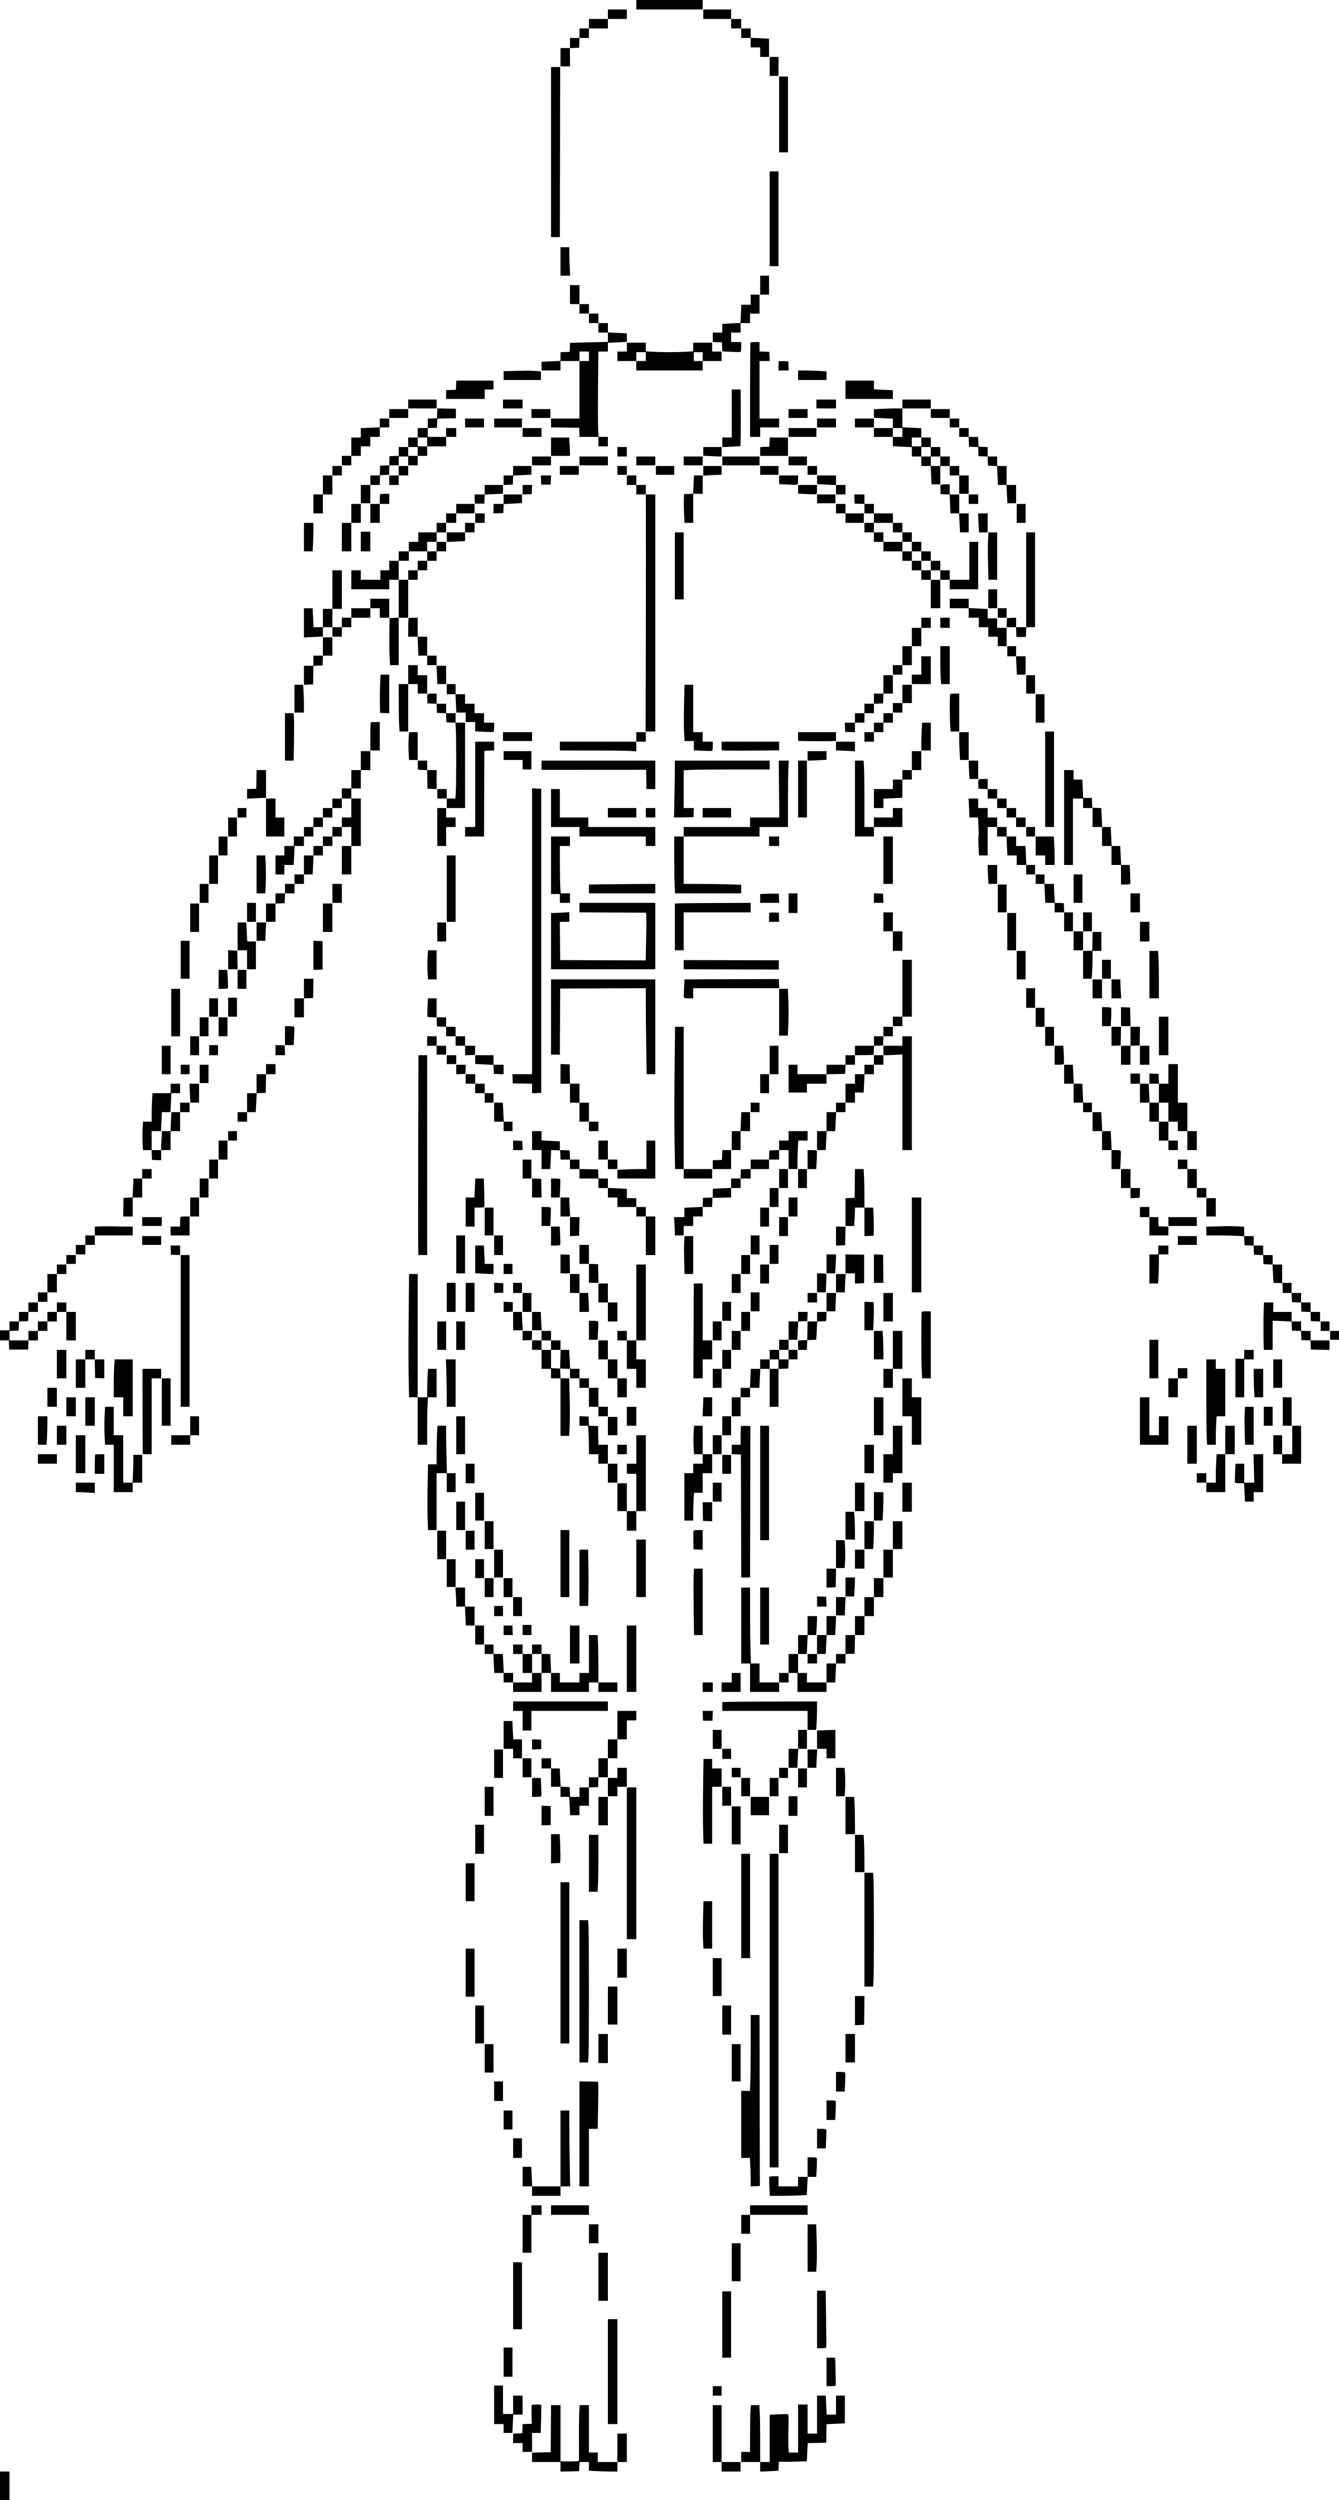 <svg width="2119" height="3954" viewBox="0 0 2119 3954" fill="none" xmlns="http://www.w3.org/2000/svg">
<path fill-rule="evenodd" clip-rule="evenodd" d="M1007 7.5V15H1059.5H1112V7.5V0H1059.5H1007V7.5ZM962 22.5V30H947H932V37.5V45H924.5H917V52.5V60H909.5H902V68V76H894.5H887V90.5V105H894.565H902.131L901.992 97.75C901.916 93.763 901.887 87.257 901.927 83.294L902 76.088L909.25 75.794L916.5 75.5L916.792 67.75L917.084 60H924.542H932V52.5V45H947H962V37.5V30H977H992V22.5V15H977H962V22.5ZM1113 22.5V30H1135H1157V37.5V45H1165H1173V52.5V60H1180.5H1188V67.5V75H1195.5H1203V82.5V90H1210H1217V75.604V61.208L1202.5 60.483L1188 59.758V52.379V45H1180.5H1173V37.5V30H1165H1157V22.5V15H1135H1113V22.5ZM1218 105V120H1225H1232V105V90H1225H1218V105ZM872 240.5V375H879H886L886.077 330.25C886.119 305.637 886.232 245.112 886.327 195.75L886.5 106H879.25H872V240.5ZM1233 181V241H1240H1247V181V121H1240H1233V181ZM1218 346V421H1225H1232V346V271H1225H1218V346ZM887 413.5V436H894.653H902.306L901.657 424.75C901.301 418.563 901.007 408.438 901.005 402.25L901 391H894H887V413.5ZM1203 451V466H1210H1217V451V436H1210H1203V451ZM902 466V481H909.5H917V488.5V496H924.5H932V503.5V511H939.5H947V518.5V526H954.5H962V533.381V540.762L932.041 541.499L902.083 542.236L901.791 549.368L901.5 556.5L894.25 556.794L887 557.088V563.931V570.774L872 571.5L857 572.226V579.113V586H872H887V578.5V571H902H917V616.5V662H894.5H872V668.981V675.962L894.25 676.231L916.5 676.5L916.794 683.75L917.088 691H932.044H947V698.5V706H954.5H962V698.5V691H954.605H947.211L946.549 675.75C946.184 667.362 946.102 640.475 946.366 616C946.63 591.525 946.88 568.013 946.923 563.75L947 556H954.5H962V549.113V542.226L977 541.5L992 540.774V534V527.226L977 526.5L962 525.774V518.387V511H954.5H947V503.5V496H939.5H932V488.5V481H924.5H917V466V451H909.5H902V466ZM1188 474V482H1180.6H1173.21L1172.49 496.385L1171.77 510.77L1157.39 511.489L1143 512.208V519.104V526H1135.5H1128V533.456V540.912L1135.25 541.206L1142.5 541.5L1142.79 548.624L1143.08 555.748L1156.99 556.464C1164.64 556.859 1171.37 556.889 1171.95 556.531C1172.53 556.172 1173 552.563 1173 548.441V541H1165H1157V533.5V526H1164.5H1172V518.5V511H1179.5H1187V503.5V496H1194.5H1202V481V466H1195H1188V474ZM1187.67 541.667C1187.3 542.033 1187 575.783 1187 616.667V691H1195H1203V683.5V676H1218H1233V669V662H1217.5H1202V616.5V571H1210.04H1218.09L1217.79 563.75L1217.5 556.5L1209.75 556.208L1202 555.916V548.458V541H1195.17C1191.41 541 1188.03 541.3 1187.67 541.667ZM992 549V556H984.5H977V563.5V571H992H1007V578.5V586H1059.5H1112V578.5V571H1127H1142V563.5V556H1134.5H1127V549V542H1112H1097V548.847V555.694L1085.75 556.343C1079.56 556.699 1067.75 556.991 1059.5 556.991C1051.25 556.991 1039.44 556.699 1033.25 556.343L1022 555.694V548.847V542H1007H992V549ZM932 563.5V571H924.5H917V563.5V556H924.5H932V563.5ZM1022 564V571H1014.5H1007V564V557H1014.5H1022V564ZM1112 564V571H1105H1098V564V557H1105H1112V564ZM1232.71 571.627C1232.32 572.015 1232 575.408 1232 579.167V586H1240.04H1248.09L1247.79 578.75L1247.5 571.5L1240.46 571.21C1236.58 571.051 1233.1 571.239 1232.71 571.627ZM811.75 586.748L797 587.053V594.027V601H826.5H856V594.152V587.304L845.344 586.652C839.484 586.293 832.846 586.1 830.594 586.221C828.342 586.343 819.862 586.58 811.75 586.748ZM1263 593.5V601H1285.5H1308V594.154V587.307L1295.84 586.654C1289.16 586.294 1279.03 586 1273.34 586H1263V593.5ZM721.794 609.25L721.5 616.5L713.75 616.792L706 617.084V624.042V631H736.5H767V623.5V616H774H781V609V602H751.544H722.088L721.794 609.25ZM1338 616.5V631H1375.5H1413V624.113V617.226L1398 616.5L1383 615.774V608.887V602H1360.5H1338V616.5ZM1158 654V692H1150.5H1143V699.612V707.225L1157.25 706.501C1165.09 706.103 1171.58 705.714 1171.67 705.636C1172.15 705.232 1172.47 672.849 1172.25 646.25L1172 616H1165H1158V654ZM646 639V646H668.5H691V639V632H668.5H646V639ZM796 639V646H811.5H827V639V632H811.5H796V639ZM1292 639V646H1307.5H1323V639V632H1307.5H1292V639ZM1428 639V646L1416.75 646.005C1410.56 646.007 1400.44 646.301 1394.25 646.657L1383 647.306V654.04V660.774L1398 661.5L1413 662.226V669.613V677H1398H1383V684V691H1398H1413V698.387V705.774L1428 706.5L1443 707.226V714.613V722H1450.5H1458V729.5V737H1465.38H1472.76L1473.48 751.5L1474.21 766H1481.1H1488V751.5V737H1495.5H1503V744.5V752H1510.5H1518V766.5V781H1525.5H1533V766.5V752H1525.5H1518V744.5V737H1510.5H1503V729.5V722H1495.5H1488V714.5V707H1480.5H1473V699.5V692H1465.5H1458V684.613V677.226L1443 676.5L1428 675.774V660.887V646H1450.5H1473V639V632H1450.5H1428V639ZM691.793 653.724L691.5 661.5L684.25 661.794L677 662.088V669.544V677H669H661V684.5V692H653.5H646V699.5V707H638.5H631V713.956V720.912L623.75 721.206L616.5 721.5L616.207 728.707L615.914 735.914L608.707 736.207L601.5 736.5L601.208 744.25L600.916 752H593.458H586V759.5V767H578.5H571V781.5V796H578.5H586V781.5V767H593.458H600.916L601.208 759.25L601.5 751.5L608.75 751.206L616 750.912V743.456V736H623.5H631V729V722H638.5H646V729V736H653.5H661V728.5V721H668.5H676V713.5V706H691H706V698.5V691H714H722V684V677H714H706V684V691H691.5H677V684.044V677.088L684.25 676.794L691.5 676.5L691.793 669.276L692.087 662.053L706.793 661.776L721.5 661.5V654V646.5L706.793 646.224L692.085 645.947L691.793 653.724ZM616 654V661H631H646V654V647H631H616V654ZM841 654V661H856H871V654V647H856H841V654ZM1248 654V661H1263H1278V654V647H1263H1248V654ZM1473 654V661H1488H1503V654V647H1488H1473V654ZM601 668.887V675.774L586 676.5L571 677.226V684.613V692H563.5H556V706.5V721H548.5H541V728.5V736H548.5H556V728.5V721H563.5H571V713.5V706H578.5H586V698.5V691H593.5H601V683.5V676H608.5H616V669V662H608.5H601V668.887ZM736 669V676H751H766V669V662H751H736V669ZM782 669V676H804H826V669V662H804H782V669ZM1293 669V676H1308H1323V669V662H1308H1293V669ZM1353 669V676H1368H1383V669V662H1368H1353V669ZM1503 669V676H1510.5H1518V669V662H1510.5H1503V669ZM827 684V691H842H857V684V677H842H827V684ZM1248 684V691H1270H1292V684V677H1270H1248V684ZM1428 684V691H1420.5H1413V684V677H1420.5H1428V684ZM1518 684V691H1525.46H1532.92L1533.21 698.75L1533.5 706.5L1540.71 706.793L1547.91 707.086L1548.21 714.293L1548.5 721.5L1555.71 721.793L1562.91 722.086L1563.21 729.293L1563.5 736.5L1570.66 736.792L1577.81 737.084L1578.54 752.042L1579.26 767H1586.02H1592.79L1593.52 781.5L1594.24 796H1601.12H1608V781.5V767H1600.5H1593V752V737H1585.5H1578V729.5V722H1570.5H1563V714.544V707.088L1555.75 706.794L1548.5 706.5L1548.21 698.75L1547.92 691H1540.46H1533V684V677H1525.5H1518V684ZM676 699V706H668.5H661V699V692H668.5H676V699ZM872 706.5V721H887H902V717.156C902 715.041 901.707 708.516 901.348 702.656L900.696 692H886.348H872V706.5ZM1217.79 699.25L1217.5 706.5L1210.25 706.794L1203 707.088V714.044V721H1225H1247V706.5V692H1232.54H1218.09L1217.79 699.25ZM1458 699V706H1450.5H1443V699V692H1450.5H1458V699ZM661 714V721H653.5H646V714V707H653.5H661V714ZM977 714.5V722H984.5H992V714.5V707H984.5H977V714.5ZM1113 713.848V720.696L1123.66 721.348C1129.52 721.707 1136.04 722 1138.16 722H1142V714.5V707H1127.5H1113V713.848ZM1473 714.5V722H1480.5H1488V729.5V737H1480.5H1473V729.5V722H1465.5H1458V714.5V707H1465.5H1473V714.5ZM842 729V736H857H872V729V722H857H842V729ZM917 729V736H939.5H962V729V722H939.5H917V729ZM1007 729V736H1022H1037V729V722H1022H1007V729ZM1082 729V736H1097H1112V729V722H1097H1082V729ZM1143 729V736H1172.5H1202V729V722H1172.5H1143V729ZM1248 729V736H1262.5H1277V729V722H1262.5H1248V729ZM526 744.5V752H518.5H511V767V782H503.5H496V797V812H503.5H511V797V782H518.5H526V767V752H533.5H541V744.5V737H533.5H526V744.5ZM631 744.5V752H623.5H616V759.5V767H623.5H631V759.5V752H638.5H646V744.5V737H638.5H631V744.5ZM812 744.5V752H804.5H797V759.544V767.088L804.25 766.794L811.5 766.5L811.792 759.352L812.084 752.204L826.542 751.481L841 750.758V743.879V737H826.5H812V744.5ZM886 744V751H901H916V744V737H901H886V744ZM977 744V751H984.5H992V744V737H984.5H977V744ZM1038 744V751H1052.5H1067V744V737H1052.5H1038V744ZM1113 744.652V752.304L1123.66 751.652C1129.52 751.293 1136.04 751 1138.16 751H1142V744V737H1127.5H1113V744.652ZM1203 744V751H1217.5H1232V744V737H1217.5H1203V744ZM1278 744V751H1285.5H1293V744V737H1285.5H1278V744ZM856.206 759.25L856.5 766.5H864H871.5L871.794 759.25L872.088 752H864H855.912L856.206 759.25ZM992 759.5V767H999.5H1007V774.5V782H1014.5H1022L1022.2 819.75C1022.31 840.513 1022.24 924.888 1022.05 1007.25L1021.69 1157H1029.35H1037V969.5V782H1029.5H1022V774.5V767H1014.5H1007V759.5V752H999.5H992V759.5ZM1097.52 766.458L1096.8 780.916L1089.65 781.208L1082.5 781.5L1082.17 789C1081.99 793.125 1082.15 803.362 1082.53 811.75L1083.21 827H1090.1H1097V804V781H1104.5H1112V766.5V752H1105.12H1098.24L1097.52 766.458ZM1233 758.872V765.744L1246.95 766.462C1254.62 766.858 1261.37 766.889 1261.95 766.531C1262.53 766.174 1263 762.759 1263 758.941V752H1248H1233V758.872ZM1293 758.887V765.774L1308 766.5L1323 767.226V774.613V782H1330.5H1338V774.5V767H1330.5H1323V759.5V752H1308H1293V758.887ZM1488.42 767.355C1488.13 768.101 1488.03 771.588 1488.2 775.105L1488.5 781.5L1495.64 781.792L1502.78 782.083L1503.5 797.042L1504.23 812H1511H1517.77L1518.5 827L1519.23 842H1526.11H1533V827V812H1525.5H1518V797V782H1510.5H1503V774V766H1495.97C1490.97 766 1488.79 766.393 1488.42 767.355ZM767 774.5V782H758.956H750.912L751.206 789.25L751.5 796.5H759H766.5L766.791 789.369L767.083 782.238L781.541 781.515L796 780.792V773.896V767H781.5H767V774.5ZM827 774.544V782.088L834.25 781.794L841.5 781.5L841.794 774.25L842.088 767H834.544H827V774.544ZM1263 773.872V780.744L1276.95 781.462C1284.62 781.858 1291.37 781.889 1291.95 781.531C1292.53 781.174 1293 777.759 1293 773.941V767H1278H1263V773.872ZM601.667 781.667C601.3 782.033 601 785.633 601 789.667V797H593.5H586V812V827H593.5H601V812V797H608.5H616V789V781H609.167C605.408 781 602.033 781.3 601.667 781.667ZM797 789.5V797H789H781V804.542V812.084L788.75 811.792L796.5 811.5L796.792 804.352L797.084 797.204L811.542 796.481L826 795.758V788.879V782H811.5H797V789.5ZM1293 789V796H1307.5H1322V789V782H1307.5H1293V789ZM1352.21 789.25L1352.5 796.5L1360.25 796.792L1368 797.084V804.542V812H1375.5H1383V819.5V827H1375.5H1368V834.5V842H1375.5H1383V849.5V857H1390.5H1398V864.5V872H1413H1428V879.5V887H1435.5H1443V894.5V902H1450.5H1458V909.5V917H1465.5H1473V939.5V962H1480.5H1488V939.5V917H1495.5H1503V924.5V932H1525.5H1548V894.5V857H1541H1534V887V917H1518.5H1503V909.5V902H1495.5H1488V894.5V887H1480.5H1473V879.5V872H1465.5H1458V864.5V857H1450.5H1443V849.5V842H1435.5H1428V834.5V827H1420.5H1413V819.5V812H1398H1383V804.5V797H1375.5H1368V789.5V782H1359.96H1351.91L1352.21 789.25ZM1533 789.5V797H1540.5H1548V789.5V782H1540.5H1533V789.5ZM556 812V827H548.5H541V849.5V872H548.5H556V849.5V827H563.5H571V812V797H563.5H556V812ZM722 804.5V812H714H706V819.5V827H698.5H691V834.5V842H676.5H662V849.5V857H654.5H647V864.5V872H639H631V879.5V887H623.5H616V894.5V902H609H602V909.5V917H586.5H571V909.5V902H563.5H556V917V932H586H616V924.5V917H623.5H631V946.956V976.912L623.75 977.206L616.5 977.5L616.186 1000.5C616.014 1013.15 616.173 1029.91 616.54 1037.75L617.208 1052H624.104H631V1014.5V977H638.5H646V947V917H653.5H661V909.5V902H668.5H676V894.5V887H683.5H691V879.5V872H698.5H706V864.5V857H698.5H691V849.5V842H698.5H706V834.5V827H714H722V819.5V812H736.5H751V804.5V797H736.5H722V804.5ZM1323 804.5V812H1330.5H1338V819.5V827H1352.5H1367V819.5V812H1352.5H1338V804.5V797H1330.5H1323V804.5ZM1609 812V827H1616H1623V812V797H1616H1609V812ZM752 819.5V827H759.5H767V819.5V812H759.5H752V819.5ZM1548.01 815.75C1548.01 817.813 1548.3 824.563 1548.66 830.75L1549.31 842H1556.15H1563V827V812H1555.5H1548L1548.01 815.75ZM481 849.5V872H487.847H494.694L495.343 860.75C495.699 854.563 495.993 844.438 495.995 838.25L496 827H488.5H481V849.5ZM736 834.5V842H721.5H707V849.5V857H710.844C712.959 857 719.484 856.707 725.344 856.348L736 855.696V848.848V842H743.5H751V834.5V827H743.5H736V834.5ZM1413 834.5V842H1420.5H1428V849.5V857H1435.5H1443V864.5V872H1450.5H1458V879.5V887H1465.5H1473V894.5V902H1480.5H1488V909.5V917H1480.5H1473V909.5V902H1465.5H1458V894.5V887H1450.5H1443V879.5V872H1435.5H1428V864.5V857H1413H1398V849.5V842H1390.5H1383V834.5V827H1398H1413V834.5ZM571 856.5V872H578.5H586V856.5V841H578.5H571V856.5ZM1068 895V948H1075H1082V895V842H1075H1068V895ZM1563.59 854.566C1563.21 861.478 1563.21 878.353 1563.6 892.066L1564.31 917H1571.15H1578V879.5V842H1571.15H1564.29L1563.59 854.566ZM1624 917V992H1616H1608V984.456V976.912L1600.75 977.206L1593.5 977.5L1593.21 984.75L1592.91 992H1600.41H1607.92L1608.21 999.75L1608.5 1007.5H1616H1623.5L1623.79 999.75L1624.08 992H1631.04H1638V917V842H1631H1624V917ZM691 864.5V872H683.5H676V879.5V887H668.5H661V894.5V902H653.5H646V909.5V917H638.5H631V902V887H639H647V879.5V872H661.5H676V864.5V857H683.5H691V864.5ZM526 932.5V963H518.5H511V977.5V992H503.613H496.226L495.5 977L494.774 962H487.887H481V985.153V1008.31L492.25 1007.66C498.438 1007.3 505.188 1007.01 507.25 1007.01L511 1007V999.5V992H518.5H526V999.5V1007H533.5H541V999.5V992H548.5H556V984.5V977H571H586V969.5V962H593.5H601V969.5V977H608.5H616V962V947H601H586V954.5V962H571H556V969.5V977H548.5H541V984.5V992H533.5H526V977.5V963H533.5H541V932.5V902H533.5H526V932.5ZM1564 947V962H1571H1578V947V932H1571H1564V947ZM1503 954.5V962H1518H1533V969.5V977H1541H1549V984.5V992H1556.5H1564V999.5V1007H1571.5H1579V1014.5V1022H1586H1593V1007.5V993H1585.5H1578V985.5V978H1570.5H1563V970.595V963.191L1548 962.467L1533 961.744V954.372V947H1518H1503V954.5ZM1579 969.5V977H1586H1593V969.5V962H1586H1579V969.5ZM646.667 977.667C646.3 978.033 646 984.783 646 992.667V1007H653.387H660.774L661.5 1022L662.226 1037H669.113H676V1044.5V1052H683.5H691V1044.5V1037H683.5H676V1022V1007H668.5H661V992V977H654.167C650.408 977 647.033 977.3 646.667 977.667ZM1458 985V993H1450.5H1443V1007.5V1022H1435.5H1428V1037V1052H1420.5H1413V1059.5V1067H1420.5H1428V1059.5V1052H1435.5H1443V1037V1022H1450.5H1458V1007.5V993H1465.5H1473V985V977H1465.5H1458V985ZM1488 985V993H1495.5H1503V985V977H1495.5H1488V985ZM511 1022.5V1037H503.5H496V1045V1053H488.5H481V1068.04V1083.09L488.25 1082.79L495.5 1082.5L495.776 1067.79L496.053 1053.09L503.276 1052.79L510.5 1052.5L510.792 1044.75L511.084 1037H518.542H526V1022.5V1008H518.5H511V1022.5ZM1488 1041.34C1488 1051.98 1488.29 1065.48 1488.65 1071.34L1489.3 1082H1496.15H1503V1052V1022H1495.5H1488V1041.34ZM1594 1030V1038H1600.9H1607.79L1608.52 1052.5L1609.24 1067H1616.12H1623V1052.5V1038H1615.5H1608V1030V1022H1601H1594V1030ZM1458 1052.5V1067H1450.5H1443V1074.5V1082H1458H1473V1060V1038H1465.5H1458V1052.5ZM646 1067V1082H638.5H631V1108.84C631 1123.61 631.293 1140.48 631.652 1146.34L632.304 1157H639.152H646V1119.5V1082H653.5H661V1089.5V1097H668.5H676V1082.5V1068H668.5H661V1060V1052H653.5H646V1067ZM691.348 1063.66C691.707 1069.52 692 1076.04 692 1078.16V1082H699H706V1067.5V1053H698.348H690.696L691.348 1063.66ZM601.537 1082.25C601.166 1090.64 601.006 1104.25 601.181 1112.5L601.5 1127.5L608.75 1127.79L616 1128.09V1097.54V1067H609.105H602.211L601.537 1082.25ZM1398 1082.5V1097H1390.5H1383V1105V1113H1375.5H1368V1120.5V1128H1360.5H1353V1135.5V1143H1344.96H1336.91L1337.21 1150.25L1337.5 1157.5L1345.25 1157.79L1353 1158.08V1150.54V1143H1360.5H1368V1135.5V1128H1375.5H1383V1120.54V1113.09L1390.25 1112.79L1397.5 1112.5L1397.79 1104.75L1398.08 1097H1405.54H1413V1082.5V1068H1405.5H1398V1082.5ZM1624 1082.5V1097H1631H1638V1082.5V1068H1631H1624V1082.5ZM707 1090V1098H713.896H720.792L721.517 1112.5L722.242 1127H729.621H737V1134.5V1142H744.5H752V1149.37V1156.74L765.949 1157.46C773.621 1157.86 780.371 1157.89 780.949 1157.53C781.527 1157.17 782 1153.76 782 1149.94V1143H774H766V1135.5V1128H758.5H751V1120.5V1113H743.5H736V1105.5V1098H728.5H721V1090V1082H714H707V1090ZM466 1105V1127H473.5H481V1115.66C481 1109.42 480.707 1099.52 480.348 1093.66L479.696 1083H472.848H466V1105ZM1082.51 1112.48C1082.1 1128.7 1082.1 1148.72 1082.5 1156.98L1083.23 1172H1090.61H1098V1179.37V1186.74L1111.95 1187.46C1119.62 1187.86 1126.37 1187.89 1126.95 1187.53C1127.53 1187.17 1128 1183.76 1128 1179.94V1173H1120H1112V1165.5V1158H1104.5H1097V1120.5V1083H1090.12H1083.25L1082.51 1112.48ZM1428 1097.5V1112H1420.5H1413V1119.5V1127H1420.5H1428V1119.5V1112H1435.5H1443V1097.5V1083H1435.5H1428V1097.5ZM676.417 1098.35C676.131 1099.1 676.033 1102.59 676.199 1106.1L676.5 1112.5L683.707 1112.79L690.914 1113.09L691.207 1120.29L691.5 1127.5L698.707 1127.79L705.914 1128.09L706.207 1135.29L706.5 1142.5L713.601 1142.79L720.701 1143.08L721.351 1153.7C722.19 1167.42 722.184 1237.14 721.343 1251.75L720.694 1263H713.847H707V1255.5V1248H699.5H692V1255.5V1263H699.5H707V1270.5V1278H721.5H736V1210.5V1143H728.5H721V1135.5V1128H713.5H706V1120.5V1113H698.5H691V1105V1097H683.969C678.975 1097 676.787 1097.39 676.417 1098.35ZM1503.67 1097.67C1502.81 1098.52 1502.8 1132.43 1503.65 1146.34L1504.3 1157H1511.15H1518V1127V1097H1511.17C1507.41 1097 1504.03 1097.3 1503.67 1097.67ZM1639 1120.5V1143H1646H1653V1120.5V1098H1646H1639V1120.5ZM451 1165.5V1203H457.859H464.717L465.195 1174.75C465.458 1159.21 465.466 1142.34 465.214 1137.25L464.755 1128H457.878H451V1165.5ZM1398 1135.5V1143H1390.5H1383V1150.5V1158H1375.5H1368V1165.5V1173H1375.5H1383V1165.5V1158H1390.5H1398V1150.5V1143H1405.5H1413V1135.5V1128H1405.5H1398V1135.5ZM586.667 1142.67C586.3 1143.03 586 1153.16 586 1165.17V1187H593.5H601V1164.5V1142H594.167C590.408 1142 587.033 1142.3 586.667 1142.67ZM1458.65 1153.66C1458.29 1159.52 1458 1169.42 1458 1175.66V1187H1465.5H1473V1165V1143H1466.15H1459.3L1458.65 1153.66ZM1654 1232.5V1308H1661H1668V1232.5V1157H1661H1654V1232.5ZM646.654 1168.62C646.297 1174.46 646.297 1184.36 646.655 1190.62L647.305 1202H654.152H661V1180V1158H654.152H647.304L646.654 1168.62ZM796 1165V1172H819H842V1165V1158H819H796V1165ZM1007 1165.5V1173H946.5H886V1180V1187L935.25 1187.01C962.337 1187.01 989.563 1187.3 995.75 1187.66L1007 1188.31V1180.65V1173H1014.5H1022V1165.5V1158H1014.5H1007V1165.5ZM1263 1164.96V1171.93L1285.25 1172.21C1297.49 1172.37 1310.99 1172.37 1315.25 1172.21L1323 1171.92V1164.96V1158H1293H1263V1164.96ZM1518.01 1168.75C1518.01 1174.66 1518.3 1184.56 1518.66 1190.75L1519.31 1202H1526.15H1533V1180V1158H1525.5H1518L1518.01 1168.75ZM752 1240.5V1308H744H736V1315.5V1323H750.993H765.986L766.243 1255.25L766.5 1187.5L774.25 1187.21L782 1186.92V1179.96V1173H767H752V1240.5ZM1142 1179.9V1186.8L1151.25 1187.17C1156.34 1187.37 1176.81 1187.36 1196.75 1187.14L1233 1186.75V1179.88V1173H1187.5H1142V1179.9ZM1323 1180V1187L1326.75 1187.01C1328.81 1187.01 1335.56 1187.3 1341.75 1187.66L1353 1188.31V1180.65V1173H1338H1323V1180ZM571 1203V1218H563.5H556V1232.5V1247H548.5H541V1255V1263H533.5H526V1270.5V1278H518.5H511V1285.5V1293H503.5H496V1300.5V1308H488.5H481V1315.5V1323H473H465V1330.5V1338H457.5H450V1345.5V1353H443H436V1368V1383H443H450V1375.5V1368H457.387H464.774L465.5 1353L466.226 1338H473.613H481V1330.5V1323H488.5H496V1315.5V1308H503.5H511V1300.5V1293H518.5H526V1285.5V1278H533.5H541V1270.5V1263H548.5H556V1278V1293H548.5H541V1300.5V1308H533.5H526V1315.5V1323H518.5H511V1330.5V1338H503.5H496V1345.5V1353H488.5H481V1368V1383H473.5H466V1390.5V1398H458.5H451V1405.5V1413H443.5H436V1421V1429H428.5H421V1443.5V1458H428.5H436V1443.54V1429.09L443.25 1428.79L450.5 1428.5L450.792 1420.75L451.084 1413H458.542H466V1405.5V1398H473.5H481V1390.5V1383H487.887H494.774L495.5 1368L496.226 1353H503.613H511V1345.5V1338H518.5H526V1330.5V1323H533.5H541V1315.5V1308H548.5H556V1323V1338H548.5H541V1360.5V1383H548.5H556V1360.5V1338H563.5H571V1300.5V1263H563.5H556V1255V1247H563.5H571V1232.5V1218H578.5H586V1203V1188H578.5H571V1203ZM797 1195V1202H812H827V1209.5V1217H834H841V1202.5V1188H819H797V1195ZM1278 1195.5V1203L1281.75 1202.99C1283.81 1202.99 1290.56 1202.7 1296.75 1202.34L1308 1201.69V1194.85V1188H1293H1278V1195.5ZM1443 1203V1218H1435.5H1428V1225.5V1233H1420.5H1413V1240.5V1248H1398H1383V1263V1278H1390.5H1398V1270.61V1263.23L1413 1262.5L1428 1261.77V1247.39V1233H1435.5H1443V1225.5V1218H1450.5H1458V1203V1188H1450.5H1443V1203ZM661.206 1210.25L661.5 1217.5L668.724 1217.79L675.947 1218.09L676.224 1232.79L676.5 1247.5L683.75 1247.79L691 1248.09V1233.04V1218H683.5H676V1210.5V1203H668.456H660.912L661.206 1210.25ZM857 1210.31V1217.62L939.75 1217.56L1022.5 1217.5L1022.78 1232.75L1023.05 1248H1030.03H1037V1225.5V1203H947H857V1210.31ZM1068 1214.25C1068 1220.44 1067.7 1240.7 1067.34 1259.28L1066.68 1293.05L1082.09 1292.78L1097.5 1292.5L1097.79 1285.25L1098.09 1278H1090.04H1082V1248.15V1218.31L1093.25 1217.66C1099.44 1217.3 1130.04 1217.01 1161.25 1217.01L1218 1217V1210V1203H1143H1068L1068 1214.25ZM1232.83 1248L1233.25 1293H1210.12H1187V1300.5V1308H1134.5H1082V1315.5V1323H1074.5H1067L1067.01 1356.75C1067.01 1375.31 1067.3 1395.56 1067.66 1401.75L1068.31 1413H1120.65H1173V1406.16V1399.32L1150.34 1398.66C1137.88 1398.3 1117.4 1398 1104.84 1398H1082V1360.5V1323H1142H1202V1315.5V1308H1224.5H1247L1247.01 1266.75C1247.01 1244.06 1247.3 1220.44 1247.66 1214.25L1248.31 1203H1240.36H1232.41L1232.83 1248ZM1263 1248V1293H1270H1277V1248V1203H1270H1263V1248ZM1353 1263V1323H1368H1383V1315.5V1308H1405.5H1428V1293V1278H1420.5H1413V1285.5V1293H1398H1383V1300.5V1308H1375.5H1368L1367.99 1266.75C1367.99 1244.06 1367.7 1220.44 1367.34 1214.25L1366.69 1203H1359.85H1353V1263ZM1533 1206.84C1533 1208.96 1533.29 1215.48 1533.65 1221.34L1534.3 1232H1541.15H1548V1217.5V1203H1540.5H1533V1206.84ZM405.777 1232.75L405.5 1247.5L398.25 1247.79L391 1248.09V1255.7V1263.31L402.25 1262.66C408.438 1262.3 415.188 1262.01 417.25 1262.01L421 1262V1240V1218H413.527H406.053L405.777 1232.75ZM1684 1293V1368H1691H1698V1315.5V1263H1706H1714V1270.5V1278H1721.5H1729V1293V1308H1736.5H1744V1323V1338H1751.5H1759V1353V1368H1766.5H1774V1383.5V1399H1780.94C1784.78 1399 1788.18 1398.52 1788.54 1397.93C1788.9 1397.35 1788.88 1390.37 1788.48 1382.43L1787.76 1368H1780.99H1774.23L1773.5 1353L1772.77 1338H1766H1759.23L1758.5 1323L1757.77 1308H1751H1744.23L1743.5 1293.04L1742.78 1278.08L1735.64 1277.79L1728.5 1277.5L1728.21 1269.75L1727.92 1262H1721.06H1714.21L1713.48 1247.5L1712.76 1233H1705.88H1699V1225.5V1218H1691.5H1684V1293ZM1548.42 1233.35C1548.13 1234.1 1548.03 1237.59 1548.2 1241.1L1548.5 1247.5L1555.75 1247.79L1563 1248.09V1255.54V1263H1570.5H1578V1270.5V1278H1585.5H1593V1285.5V1293H1600.5H1608V1300.5V1308H1615.5H1623V1300.5V1293H1615.5H1608V1285.5V1278H1600.5H1593V1270.5V1263H1585.5H1578V1255.5V1248H1570.5H1563V1240V1232H1555.97C1550.97 1232 1548.79 1232.39 1548.42 1233.35ZM842 1472.96V1699H826.456H810.912L811.206 1706.25L811.5 1713.5L826.75 1713.78L842 1714.05V1721.57V1729.09L849.25 1728.79L856.5 1728.5V1488V1247.5L849.25 1247.21L842 1246.91V1472.96ZM872 1278V1308H894.5H917V1315.5V1323H969.5H1022V1330.5V1338H1029.5H1037V1323V1308H984H931V1300.5V1293H908.5H886V1270.5V1248H879H872V1278ZM421 1293V1323H435.5H450V1308V1293H443H436V1278V1263H428.5H421V1293ZM1533.35 1273.66C1533.71 1279.52 1534 1286.27 1534 1288.66V1293H1540.88H1547.76L1548.48 1307.43C1548.88 1315.37 1548.89 1322.38 1548.5 1323C1548.11 1323.62 1548.12 1330.63 1548.52 1338.57L1549.24 1353H1556.12H1563V1330.5V1308H1570.5H1578V1315.5V1323H1585.39H1592.77L1593.5 1338L1594.23 1353H1601.61H1609V1360.5V1368H1616.5H1624V1375.5V1383H1631H1638V1375.5V1368H1631.11H1624.23L1623.5 1353L1622.77 1338H1615.39H1608V1330.5V1323H1600.5H1593V1315.5V1308H1585.5H1578V1300.5V1293H1570.5H1563V1285.5V1278H1555.5H1548V1270.5V1263H1540.35H1532.7L1533.35 1273.66ZM376 1285.5V1293H383H390V1285.5V1278H383H376V1285.5ZM692 1308V1338H699H706V1323V1308H713.5H721V1300.5V1293H713.5H706V1285.5V1278H699H692V1308ZM962 1285.5V1293H984.5H1007V1285.5V1278H984.5H962V1285.5ZM1022 1285.5V1293H1029.5H1037V1285.5V1278H1029.5H1022V1285.5ZM1112 1285.5V1293H1134.5H1157V1285.5V1278H1134.5H1112V1285.5ZM361 1308V1323H368H375V1308V1293H368H361V1308ZM1624 1315.5V1323H1631H1638V1315.5V1308H1631H1624V1315.5ZM346 1338V1353H353H360V1338V1323H353H346V1338ZM872 1368.5V1414H879H886V1421V1428H894H902V1420.5V1413H894.653H887.306L886.657 1401.75C886.301 1395.56 886.007 1378.69 886.005 1364.25L886 1338H894H902V1330.5V1323H887H872V1368.5ZM1217 1330.5V1338H1225H1233V1330.5V1323H1225H1217V1330.5ZM1398 1360.5V1398H1405.5H1413V1360.5V1323H1405.5H1398V1360.5ZM1639 1338V1353H1646.5H1654V1360.5V1368H1661.5H1669L1668.99 1356.75C1668.99 1350.56 1668.7 1340.44 1668.34 1334.25L1667.69 1323H1653.35H1639V1338ZM331 1375.5V1398H338H345V1375.5V1353H338H331V1375.5ZM406 1383V1413H412.887H419.774L420.5 1398C420.9 1389.75 420.9 1376.25 420.5 1368L419.774 1353H412.887H406V1383ZM707 1405.5V1458H714H721V1405.5V1353H714H707V1405.5ZM1563.01 1371.75C1563.01 1373.81 1563.3 1380.56 1563.66 1386.75L1564.31 1398H1571.15H1578V1383V1368H1570.5H1563L1563.01 1371.75ZM1639 1390.5V1398H1645.89H1652.77L1653.5 1413L1654.23 1428H1661.61H1669V1435.5V1443H1676.5H1684V1458V1473H1691H1698V1458V1443H1691.04H1684.09L1683.79 1435.75L1683.5 1428.5L1676.34 1428.21L1669.19 1427.92L1668.46 1412.96L1667.74 1398H1660.37H1653V1390.5V1383H1646H1639V1390.5ZM1699 1405.5V1428H1706H1713V1405.5V1383H1706H1699V1405.5ZM316 1413V1428H323H330V1413V1398H323H316V1413ZM526 1413V1428H533.5H541V1413V1398H533.5H526V1413ZM947.25 1398.75L932 1399.05V1406.03V1413H984.5H1037V1405.5V1398L999.75 1398.22C979.263 1398.34 955.638 1398.58 947.25 1398.75ZM1579 1421V1443H1586H1593V1421V1399H1586H1579V1421ZM1210.25 1413.72L1203 1414.09V1421.04V1428H1218.04H1233.09L1232.79 1420.75L1232.5 1413.5L1225 1413.43C1220.88 1413.39 1214.24 1413.52 1210.25 1413.72ZM1248 1428.5V1444H1255H1262V1428.5V1413H1255H1248V1428.5ZM1383 1420.46V1428H1390.54H1398.09L1397.79 1420.75L1397.5 1413.5L1390.25 1413.21L1383 1412.91V1420.46ZM1789 1428V1443H1796.5H1804V1428V1413H1796.5H1789V1428ZM391 1443V1458H398H405V1443V1428H398H391V1443ZM917 1435.49V1442.98L969.75 1443.24L1022.5 1443.5L1022.83 1451C1023.02 1455.12 1022.85 1472.12 1022.47 1488.76L1021.77 1519.01L954.135 1518.76L886.5 1518.5L886.235 1488.25L885.971 1458H893.485H901V1450.35V1442.7L890.344 1443.35C884.484 1443.71 877.959 1444 875.844 1444H872V1488.5V1533H954.5H1037V1480.5V1428H977H917V1435.49ZM1075.25 1428.74L1068 1429.09V1466.04V1503H1075H1082V1473V1443H1135H1188V1435.5V1428L1135.25 1428.2C1106.24 1428.31 1079.24 1428.55 1075.25 1428.74ZM301 1451.5V1474H308H315V1451.5V1429H308H301V1451.5ZM511 1451.5V1474H518.5H526V1451.5V1429H518.5H511V1451.5ZM1217.71 1443.63C1217.32 1444.01 1217 1447.41 1217 1451.17V1458H1225.04H1233.09L1232.79 1450.75L1232.5 1443.5L1225.46 1443.21C1221.58 1443.05 1218.1 1443.24 1217.71 1443.63ZM1398 1458V1473H1405.5H1413V1488.5V1504H1420.5H1428V1488.5V1473H1420.5H1413V1458V1443H1405.5H1398V1458ZM1714 1458V1473H1706.5H1699V1488V1503H1706.5H1714V1488V1473H1721H1728V1458V1443H1721H1714V1458ZM1594 1473.5V1503H1601H1608V1473.5V1444H1601H1594V1473.5ZM1804 1473.5V1489H1811.5H1819V1473.5V1458H1811.5H1804V1473.5ZM376 1481V1503H383.5H391V1518V1533H398H405V1511V1489H398.128H391.256L390.533 1474L389.809 1459H382.905H376V1481ZM406 1473.5V1488H413H420V1484.16C420 1482.04 420.293 1475.52 420.652 1469.66L421.304 1459H413.652H406V1473.5ZM692 1474V1489H699H706V1474V1459H699H692V1474ZM1728.78 1488.75L1728.5 1503.5L1721.25 1503.79L1714 1504.09V1526.04V1548H1720.85H1727.69L1728.34 1536.75C1728.7 1530.56 1728.99 1520.66 1728.99 1514.75L1729 1504H1736H1743V1489V1474H1736.03H1729.05L1728.78 1488.75ZM286 1518V1548H293H300V1518V1488H293H286V1518ZM496 1511V1534.09L503.25 1533.79L510.5 1533.5V1511V1488.5L503.25 1488.21L496 1487.91V1511ZM361 1517.96V1533H368.527H376.053L375.777 1518.25L375.5 1503.5L368.25 1503.21L361 1502.91V1517.96ZM676.648 1514.5C676.287 1520.82 676.287 1531.18 676.648 1537.5L677.305 1549H684.152H691V1526V1503H684.152H677.305L676.648 1514.5ZM1609 1526.5V1549H1616H1623V1526.5V1504H1616H1609V1526.5ZM1819 1541.5V1579H1826.5H1834V1552.16C1834 1537.39 1833.71 1520.52 1833.35 1514.66L1832.7 1504H1825.85H1819V1541.5ZM1082 1525.75V1533L1150 1533.22C1187.4 1533.34 1221.26 1533.45 1225.25 1533.47L1232.5 1533.5V1526.16V1518.82L1157.25 1518.66L1082 1518.5V1525.75ZM1428 1563V1608H1420.5H1413V1615.5V1623H1420.5H1428V1615.5V1608H1435.5H1443V1563V1518H1435.5H1428V1563ZM1744 1533V1548H1751H1758V1533V1518H1751H1744V1533ZM346 1549V1564H352.941C356.759 1564 360.174 1563.53 360.531 1562.95C360.889 1562.37 360.858 1555.62 360.462 1547.95L359.744 1534H352.872H346V1549ZM376 1549V1564H383H390V1549V1534H383H376V1549ZM481 1563.5V1579H473.5H466V1594V1609H473.5H481V1594.04V1579.09L488.25 1578.79L495.5 1578.5L495.776 1563.25L496.052 1548H488.526H481V1563.5ZM1150.86 1548.73L1083.22 1549.01L1082.5 1562.93C1082.11 1570.58 1082.08 1577.33 1082.45 1577.92C1082.83 1578.53 1086.17 1579 1090.06 1579H1097V1571V1563H1165.04H1233.09L1232.79 1555.75L1232.5 1548.5L1225.5 1548.47C1221.65 1548.46 1188.06 1548.57 1150.86 1548.73ZM872 1608.5V1668H878.991H885.982L886.241 1615.75L886.5 1563.5L954.25 1563.24L1022 1562.99V1585.83C1022 1598.39 1022.3 1629 1022.66 1653.84L1023.33 1699H1030.16H1037V1624V1549H954.5H872V1608.5ZM1729 1564V1579H1736.5H1744V1564V1549H1736.5H1729V1564ZM1759 1564V1579H1766.65H1774.31L1773.66 1567.75C1773.3 1561.56 1773.01 1554.81 1773.01 1552.75L1773 1549H1766H1759V1564ZM1624 1578.5V1594H1631H1638V1578.5V1563H1631H1624V1578.5ZM271 1601.5V1639H278H285V1601.5V1564H278H271V1601.5ZM1233 1601V1638H1239.85H1246.69L1247.34 1626.75C1247.7 1620.56 1247.99 1608.97 1247.99 1601C1247.99 1593.03 1247.7 1581.44 1247.34 1575.25L1246.69 1564H1239.85H1233V1601ZM361 1593V1608H368H375V1593V1578H368H361V1593ZM331 1593.5V1608H338H345V1593.5V1579H338H331V1593.5ZM676.504 1592.92C676.108 1600.58 676.084 1607.33 676.451 1607.92C676.824 1608.52 680.156 1609 684.015 1609H690.912L691.206 1616.25L691.5 1623.5L698.75 1623.79L706 1624.09V1631.54V1639H713.5H721V1646.5V1654H728.5H736V1661.54V1669.08L743.75 1668.79L751.5 1668.5L751.794 1661.25L752.088 1654H744.044H736V1646.5V1639H728.5H721V1631.5V1624H713.5H706V1616.5V1609H698.5H691V1594V1579H684.112H677.225L676.504 1592.92ZM1744 1608V1623H1750.89H1757.78L1758.5 1609.08C1758.89 1601.42 1758.92 1594.67 1758.55 1594.08C1758.17 1593.47 1754.83 1593 1750.94 1593H1744V1608ZM1774 1607.96V1623H1781.53H1789.05L1788.78 1608.25L1788.5 1593.5L1781.25 1593.21L1774 1592.91V1607.96ZM1639 1609V1624H1646H1653V1609V1594H1646H1639V1609ZM1834 1638.5V1669H1841.5H1849V1638.5V1608H1841.5H1834V1638.5ZM316 1624V1639H323H330V1624V1609H323H316V1624ZM346 1624V1639H353H360V1624V1609H353H346V1624ZM451 1638V1653H457.888H464.775L465.496 1639.08C465.892 1631.42 465.916 1624.67 465.549 1624.08C465.175 1623.47 461.831 1623 457.941 1623H451V1638ZM1067.53 1693.92C1067.12 1732.38 1067.12 1783.01 1067.53 1806.42L1068.27 1849H1075.13H1082V1856.5V1864H1104.5H1127V1856.5V1849H1104.5H1082V1736.5V1624H1075.14H1068.27L1067.53 1693.92ZM1398 1631.5V1639H1390.5H1383V1646.5V1654H1368H1353V1661.5V1669H1345.5H1338V1676.5V1684H1323H1308V1691.5V1699H1285H1262V1691.5V1684H1255H1248V1706V1728H1262.5H1277V1721V1714H1292.5H1308V1706.53V1699.05L1322.75 1698.78L1337.5 1698.5L1337.79 1691.25L1338.09 1684H1345.54H1353V1676.53V1669.05L1367.75 1668.78L1382.5 1668.5L1382.79 1661.29L1383.09 1654.09L1390.29 1653.79L1397.5 1653.5L1397.79 1646.25L1398.09 1639H1405.54H1413V1631.5V1624H1405.5H1398V1631.5ZM1654 1639V1654H1661H1668V1639V1624H1661H1654V1639ZM1759 1639.04V1654.09L1766.25 1653.79L1773.5 1653.5L1773.78 1638.75L1774.05 1624H1766.53H1759V1639.04ZM1789 1639V1654H1781.5H1774V1669V1684H1781.5H1789V1669.04V1654.09L1796.25 1653.79L1803.5 1653.5L1803.78 1638.75L1804.05 1624H1796.53H1789V1639ZM301 1654V1669H308H315V1654V1639H308H301V1654ZM676 1646.5V1654H683.5H691V1661V1668H698.5H706V1661V1654H698.5H691V1646.5V1639H683.5H676V1646.5ZM1428 1646.5V1654H1413H1398V1661.5V1669H1390.5H1383V1676.5V1684H1375.5H1368V1691.5V1699H1360.5H1353V1706.5V1714H1345.5H1338V1729V1744H1330.5H1323V1751.5V1759H1315.5H1308V1774V1789H1300.5H1293V1804V1819H1299.89H1306.77L1307.5 1804L1308.23 1789H1315H1321.77L1322.5 1774L1323.23 1759H1330.61H1338V1751.5V1744H1345.5H1353V1736V1728H1359.9H1366.79L1367.52 1713.5L1368.24 1699H1375.62H1383V1691.5V1684H1390.5H1398V1676.5V1669L1401.75 1668.99C1403.81 1668.99 1410.56 1668.7 1416.75 1668.34L1428 1667.69V1743.35V1819H1435.5H1443V1729V1639H1435.5H1428V1646.5ZM331 1661V1669H338H345V1661V1653H338H331V1661ZM436 1660.96V1669H443.542H451.084L450.792 1661.25L450.5 1653.5L443.25 1653.21L436 1652.91V1660.96ZM256 1676.5V1699H263H270V1676.5V1654H263H256V1676.5ZM1218 1676.5V1699H1225H1232V1676.5V1654H1225H1218V1676.5ZM1669 1669V1684H1675.94C1679.76 1684 1683.17 1683.53 1683.53 1682.95C1683.89 1682.37 1683.86 1675.62 1683.46 1667.95L1682.74 1654H1675.87H1669V1669ZM1804 1669V1684H1811.5H1819V1669V1654H1811.5H1804V1669ZM661.861 1817.75C661.663 1899.56 661.657 1970.66 661.849 1975.75L662.199 1985H669.099H676V1827V1669H669.111H662.223L661.861 1817.75ZM707 1676V1683H714.5H722V1676V1669H714.5H707V1676ZM752 1675.9V1682.79L766.459 1683.52L780.917 1684.24L781.209 1691.37L781.5 1698.5L789.25 1698.79L797 1699.08V1691.54V1684H789H781V1676.5V1669H766.5H752V1675.9ZM421 1691V1699H413.5H406V1714V1729H398.5H391V1744V1759H383.5H376V1766.5V1774H383.5H391V1766.5V1759H397.887H404.774L405.498 1744.04L406.222 1729.08L413.361 1728.79L420.5 1728.5L420.692 1721C420.798 1716.88 420.91 1710.24 420.942 1706.25L421 1699H428.5H436V1691V1683H428.5H421V1691ZM887 1698.46V1714H894.5H902V1729V1744H909.5H917V1759V1774H924.5H932V1781.5V1789H939.5H947V1781.5V1774H939.5H932V1759V1744H924.5H917V1729V1714H909.526H902.052L901.776 1698.75L901.5 1683.5L894.25 1683.21L887 1682.91V1698.46ZM1849 1698.5V1714H1841.54H1834.08L1833.79 1706.25L1833.5 1698.5L1826.25 1698.21L1819 1697.91V1705.96V1714H1826.5H1834V1729V1744H1826.63H1819.26L1818.53 1729L1817.81 1714H1810.91H1804V1706V1698H1796.5H1789V1706V1714H1796.5H1804V1729V1744H1811.5H1819V1759V1774H1826.5H1834V1789V1804H1841.5H1849V1811.5V1819H1856.5H1864V1811.5V1804H1856.5H1849V1789V1774H1856.5H1864V1781.5V1789H1871.5H1879V1804V1819H1886.5H1894V1804V1789H1886.5H1879V1766.5V1744H1871.5H1864V1713.5V1683H1856.5H1849V1698.5ZM286 1691.5V1699H293H300V1691.5V1684H293H286V1691.5ZM316 1698.5V1713H323H330V1698.5V1684H323H316V1698.5ZM722 1691.54V1699.09L729.25 1698.79L736.5 1698.5L736.794 1691.25L737.088 1684H729.544H722V1691.54ZM1684 1699V1714H1691.5H1699V1729V1744H1706.5H1714V1751.5V1759H1721H1728V1751.5V1744H1721.11H1714.23L1713.5 1729L1712.77 1714H1706H1699.23L1698.5 1699L1697.77 1684H1690.89H1684V1699ZM737 1706.5V1714H744.5H752V1721.5V1729H759.5H767V1736.5V1744H774H781V1736.5V1729H774H767V1721.5V1714H759.5H752V1706.5V1699H744.5H737V1706.5ZM1203 1714V1729H1210H1217V1714V1699H1210H1203V1714ZM270 1721.5V1729H255.653H241.306L240.657 1740.25C240.301 1746.44 240.007 1756.56 240.005 1762.75L240 1774H233.152H226.305L225.662 1785.26C225.308 1791.45 225.308 1801.57 225.662 1807.76L226.306 1819H233.111H239.916L240.208 1826.75L240.5 1834.5L247.75 1834.79L255 1835.09V1827.04V1819H262.5H270V1804V1789H277.5H285V1774V1759H292.5H300V1751.5V1744H292.5H285V1751.5V1759H278.113H271.226L270.5 1774L269.774 1789H263H256.226L255.5 1804L254.774 1819H247.387H240V1804V1789H247.387H254.774L255.5 1774L256.226 1759H263H269.774L270.5 1744L271.226 1729H278.113H285V1721.5V1714H277.5H270V1721.5ZM300.005 1717.75C300.007 1719.81 300.301 1726.56 300.657 1732.75L301.306 1744H308.153H315V1729V1714H307.5H300L300.005 1717.75ZM782 1759V1774H789.5H797V1781.5V1789H804H811V1781.5V1774H804.113H797.226L796.5 1759L795.774 1744H788.887H782V1759ZM1188 1751.5V1759H1195H1202V1751.5V1744H1195H1188V1751.5ZM1849 1759V1774H1841.5H1834V1759V1744H1841.5H1849V1759ZM1172.5 1774L1171.77 1789H1164.89H1158V1804V1819H1165H1172V1804V1789H1179.5H1187V1774V1759H1180.11H1173.23L1172.5 1774ZM1729 1774V1789H1736.5H1744V1804V1819H1751.5H1759V1834V1849H1765.89H1772.78L1773.5 1835.08C1773.89 1827.42 1773.92 1820.67 1773.55 1820.08C1773.18 1819.48 1769.86 1819 1766.05 1819H1759.23L1758.5 1804L1757.77 1789H1751H1744.23L1743.5 1774L1742.77 1759H1735.89H1729V1774ZM361 1796.5V1804H368H375V1796.5V1789H368H361V1796.5ZM842 1804V1819H849.5H857V1834V1849H863.887H870.774L871.502 1833.96L872.23 1818.92L879.365 1819.21L886.5 1819.5L886.794 1826.75L887.088 1834H894.544H902V1841.5V1849H909.5H917V1856.5V1864H932H947V1871.5V1879H954.5H962V1886.5V1894H969.5H977V1901.5V1909H992H1007V1916.5V1924H1014.5H1022V1954.5V1985H1029.5H1037V1954.5V1924H1029.5H1022V1916.5V1909H1014.5H1007V1902V1895H999.5H992V1887.61V1880.23L977 1879.5L962 1878.77V1871.39V1864H954.544H947.088L946.794 1856.75L946.5 1849.5L931.75 1849.22L917 1848.95V1841.47V1834H909.544H902.088L901.794 1826.75L901.5 1819.5L893.75 1819.21L886 1818.92V1812.06V1805.21L871.5 1804.48L857 1803.76V1796.38V1789H849.5H842V1804ZM1248 1796.5V1804H1240.5H1233V1811.46V1818.92L1225.25 1819.21L1217.5 1819.5L1217.21 1826.75L1216.91 1834H1202.46H1188V1841.46V1848.92L1180.25 1849.21L1172.5 1849.5L1172.21 1856.75L1171.91 1864H1164.46H1157V1871.38V1878.76L1142.5 1879.48L1128 1880.21V1887.06V1893.92L1120.25 1894.21L1112.5 1894.5L1112.21 1901.65L1111.92 1908.8L1097.46 1909.52L1083 1910.24V1917.62V1925H1074.85H1066.7L1067.35 1935.66C1067.71 1941.52 1068 1948.04 1068 1950.16V1954H1075H1082V1946.5V1939H1089.5H1097V1931.5V1924H1104.5H1112V1916.5V1909H1119.46H1126.91L1127.21 1901.75L1127.5 1894.5L1142.25 1894.22L1157 1893.95V1886.47V1879H1164.5H1172V1871.5V1864H1180H1188V1856.5V1849H1202.5H1217V1841.5V1834H1225H1233V1826.5V1819H1240.5H1248V1834V1849H1255H1262L1262.01 1837.75C1262.01 1831.56 1262.3 1821.44 1262.66 1815.25L1263.31 1804H1270.65H1278V1796.5V1789H1263H1248V1796.5ZM346 1819V1834H353H360V1819V1804H353H346V1819ZM812 1811.46V1819H819.544H827.088L826.794 1811.75L826.5 1804.5L819.25 1804.21L812 1803.91V1811.46ZM947 1819V1834H954.5H962V1841.5V1849H969.5H977V1841.5V1834H969.5H962V1819V1804H954.5H947V1819ZM1023 1826.5V1849L1011.25 1849.01C1004.79 1849.01 994.438 1849.3 988.25 1849.66L977 1850.31V1857.15V1864H1007H1037V1834V1804H1030H1023V1826.5ZM1142.79 1826.75L1142.5 1834.5L1135.25 1834.79L1128 1835.09V1842.04V1849H1142.5H1157V1834V1819H1150.04H1143.08L1142.79 1826.75ZM1278 1834V1849H1284.87H1291.74L1292.46 1835.05C1292.86 1827.38 1292.89 1820.63 1292.53 1820.05C1292.17 1819.47 1288.76 1819 1284.94 1819H1278V1834ZM331 1849V1864H338H345V1849V1834H338H331V1849ZM827 1849V1864H834H841V1849V1834H834H827V1849ZM1864 1841.5V1849H1871.5H1879V1864V1879H1886.5H1894V1886.5V1894H1901.5H1909V1886.5V1879H1901.5H1894V1864V1849H1886.5H1879V1841.5V1834H1871.5H1864V1841.5ZM225 1856.5V1864H218.113H211.226L210.502 1878.96L209.778 1893.92L202.639 1894.21L195.5 1894.5L195.223 1909.25L194.947 1924H202.473H210V1909V1894H217.5H225V1879V1864H232.5H240V1856.5V1849H232.5H225V1856.5ZM1233 1864V1879H1240H1247V1864V1849H1240H1233V1864ZM1263 1864V1879H1270H1277V1864V1849H1270H1263V1864ZM1352.77 1871.75L1352.5 1894.5L1345.25 1894.79L1338 1895.09V1917.04V1939H1344.9H1351.79L1352.52 1924.5L1353.24 1910H1360.62H1368V1932.54V1955.09L1375.25 1954.79L1382.5 1954.5L1382.83 1946.5C1383.01 1942.1 1382.85 1932.09 1382.47 1924.25L1381.79 1910H1374.9H1368L1367.99 1890.75C1367.99 1880.16 1367.7 1866.44 1367.34 1860.25L1366.69 1849H1359.87H1353.04L1352.77 1871.75ZM1774 1864V1879H1781.5H1789V1887.04V1895.09L1796.25 1894.79L1803.5 1894.5L1803.79 1886.75L1804.08 1879H1796.54H1789V1864V1849H1781.5H1774V1864ZM316 1879V1894H323H330V1879V1864H323H316V1879ZM751.5 1879L750.774 1894H743.887H737V1917V1940H744H751V1925V1910H758.441C762.534 1910 766.116 1909.62 766.402 1909.16C766.688 1908.69 766.644 1898.34 766.303 1886.16L765.684 1864H758.955H752.226L751.5 1879ZM842 1878.96V1894H849.527H857.053L856.777 1879.25L856.5 1864.5L849.25 1864.21L842 1863.91V1878.96ZM872 1879V1894H878.872H885.744L886.462 1880.05C886.858 1872.38 886.889 1865.63 886.531 1865.05C886.174 1864.47 882.759 1864 878.941 1864H872V1879ZM1218 1894V1909H1225H1232V1894V1879H1225H1218V1894ZM301 1909V1924H308H315V1909V1894H308H301V1909ZM887 1909V1924H894.653H902.306L901.657 1912.75C901.301 1906.56 901.007 1899.81 901.005 1897.75L901 1894H894H887V1909ZM1248 1909V1924H1255H1262V1909V1894H1255H1248V1909ZM1443 1969V2044H1450.5H1458V1969V1894H1450.5H1443V1969ZM1909 1909.5V1924H1916.5H1924V1909.5V1895H1916.5H1909V1909.5ZM857 1924V1939H863.888H870.775L871.496 1925.08C871.892 1917.42 871.916 1910.67 871.549 1910.08C871.175 1909.47 867.831 1909 863.941 1909H857V1924ZM1804 1917V1925H1811.5H1819V1939.5V1954H1834H1849V1947.04V1940.08L1841.25 1939.79L1833.5 1939.5L1833.21 1932.25L1832.91 1925H1825.96H1819V1917V1909H1811.5H1804V1917ZM767 1932V1954H774H781V1932V1910H774H767V1932ZM1203 1925V1940H1210H1217V1925V1910H1210H1203V1925ZM285.667 1924.67C285.3 1925.03 285 1928.63 285 1932.67V1940H277.5H270V1947V1954H285H300V1939V1924H293.167C289.408 1924 286.033 1924.3 285.667 1924.67ZM225 1932V1939H240.5H256V1932V1925H240.5H225V1932ZM902 1940.04V1955.09L909.25 1954.79L916.5 1954.5L916.777 1939.75L917.053 1925H909.527H902V1940.04ZM1233 1940V1955H1240H1247V1940V1925H1240H1233V1940ZM1849 1932V1939H1871.5H1894V1932V1925H1871.5H1849V1932ZM158.25 1939.68L150 1940.08V1947.04V1954H142.5H135V1961.5V1969H127.5H120V1976.5V1984H127.5H135V1976.5V1969H142.5H150V1961.5V1954H180H210V1947V1940H198.656C192.416 1940 182.629 1939.84 176.906 1939.64C171.183 1939.43 162.787 1939.45 158.25 1939.68ZM1924.25 1939.75L1909 1940.05V1947.03V1954H1928.34C1938.98 1954 1952.47 1954.29 1958.3 1954.65L1968.92 1955.3L1969.21 1962.4L1969.5 1969.5L1976.71 1969.79L1983.91 1970.09L1984.21 1977.29L1984.5 1984.5L1991.71 1984.79L1998.91 1985.09L1999.21 1992.29L1999.5 1999.5L2006.65 1999.79L2013.8 2000.08L2014.52 2014.5L2015.24 2028.92L2022.37 2029.21L2029.5 2029.5L2029.79 2037.25L2030.08 2045H2037H2043.91L2044.21 2052.25L2044.5 2059.5L2051.71 2059.79L2058.91 2060.09L2059.21 2067.29L2059.5 2074.5L2066.71 2074.79L2073.91 2075.09L2074.21 2082.29L2074.5 2089.5L2081.75 2089.79L2089 2090.09V2082.54V2075H2081.5H2074V2067.5V2060H2066.5H2059V2052.5V2045H2051.5H2044V2037V2029H2036.5H2029V2014.5V2000H2021.5H2014V1992.5V1985H2006.5H1999V1977.5V1970H1991.5H1984V1962.5V1955H1976.5H1969V1947.65V1940.31L1957.75 1939.66C1951.56 1939.3 1944.92 1939.11 1943 1939.23C1941.08 1939.35 1932.64 1939.58 1924.25 1939.75ZM872 1955V1970H878.941C882.831 1970 886.175 1969.53 886.549 1968.92C886.916 1968.33 886.892 1961.58 886.496 1953.92L885.775 1940H878.888H872V1955ZM1323 1955.04V1970.09L1330.25 1969.79L1337.5 1969.5L1337.78 1954.75L1338.05 1940H1330.53H1323V1955.04ZM722 1984V2014H729H736V1984V1954H729H722V1984ZM782 1969.5V1985H789H796V1969.5V1954H789H782V1969.5ZM1188 1969V1984H1195H1202V1969V1954H1195H1188V1969ZM225 1962V1969H240H255V1962V1955H240H225V1962ZM1082.72 1964.58C1082.41 1969.85 1082.41 1983.35 1082.73 1994.58L1083.31 2015H1090.15H1097V1985V1955H1090.15H1083.29L1082.72 1964.58ZM1864 1962V1969H1879H1894V1962V1955H1879H1864V1962ZM917 1984V1999H924.5H932V2014V2029H939.527H947.053L946.777 2014.25L946.5 1999.5L939.25 1999.21L932 1998.91V1983.96V1969H924.5H917V1984ZM1218 1984V1999H1225H1232V1984V1969H1225H1218V1984ZM270.206 1977.25L270.5 1984.5L277.75 1984.79L285 1985.09V1977.54V1970H277.456H269.912L270.206 1977.25ZM752 1991.85V2013.7L762.656 2014.35C768.516 2014.71 775.041 2015 777.156 2015H781V2007V1999H774.121H767.242L766.517 1984.5L765.792 1970H758.896H752V1991.85ZM1833 1977V1984H1826H1819V2007V2030H1825.85H1832.69L1833.34 2018.75C1833.7 2012.56 1833.99 2002.21 1833.99 1995.75L1834 1984H1841.5H1849V1977V1970H1841H1833V1977ZM887 1998.96V2014H894.527H902.053L901.777 1999.25L901.5 1984.5L894.25 1984.21L887 1983.91V1998.96ZM1308 1999V2014H1314.85H1321.7L1322.35 2003.34C1322.71 1997.48 1323 1990.73 1323 1988.34V1984H1315.5H1308V1999ZM1338 1998.97V2014H1345.5H1353V2022.04V2030.09L1360.25 2029.79L1367.5 2029.5V2007V1984.5L1352.75 1984.22L1338 1983.95V1998.97ZM1383 2006.46V2029H1390.52H1398.04L1397.77 2006.75L1397.5 1984.5L1390.25 1984.21L1383 1983.91V2006.46ZM105 1992V1999H112.5H120V1992V1985H112.5H105V1992ZM286 2105V2225H293H300V2105V1985H293H286V2105ZM1173 2000V2015H1180H1187V2000V1985H1180H1173V2000ZM797 2007V2015H804H811V2007V1999H804H797V2007ZM90 2007.5V2015H82.5H75V2029.5V2044H67.5H60V2051.5V2059H67.5H75V2051.5V2044H82.5H90V2029.5V2015H97.5H105V2007.5V2000H97.5H90V2007.5ZM1007 2060V2120H999.5H992V2112.5V2105H984.5H977V2112.5V2120H984.5H992V2142.5V2165H999.5H1007V2180V2195H1014.5H1022V2172.5V2150H1014.5H1007V2135V2120H1014.5H1022V2060V2000H1014.5H1007V2060ZM1203 2015V2030H1210H1217V2015V2000H1210H1203V2015ZM1293 2029V2044H1299.89H1306.78L1307.5 2030.08C1307.89 2022.42 1307.92 2015.67 1307.55 2015.08C1307.17 2014.47 1303.83 2014 1299.94 2014H1293V2029ZM646.692 2079.96C646.342 2115.68 646.341 2159.56 646.689 2177.46L647.322 2210H654.161H661V2247.5V2285H668.5H676L676.005 2258.75C676.007 2244.31 676.301 2227.44 676.657 2221.25L677.306 2210H684.153H691V2187.5V2165H684.153H677.306L676.657 2176.25C676.301 2182.44 676.007 2192.56 676.005 2198.75L676 2210H668.5H661V2112.5V2015H654.163H647.327L646.692 2079.96ZM902 2030V2045H909.5H917V2060V2075H924.5H932V2070.66C932 2068.27 931.707 2061.52 931.348 2055.66L930.696 2045H923.848H917V2030V2015H909.5H902V2030ZM1158 2030V2045H1165H1172V2030V2015H1165H1158V2030ZM1323 2029.5V2044H1330H1337V2040.16C1337 2038.04 1337.29 2031.52 1337.65 2025.66L1338.3 2015H1330.65H1323V2029.5ZM707 2052V2075H714H721V2052V2029H714H707V2052ZM737 2052V2075H744H751V2052V2029H744H737V2052ZM782 2037V2045.09L789.25 2044.79L796.5 2044.5V2037V2029.5L789.25 2029.21L782 2028.91V2037ZM812 2037V2045H819H826V2037V2029H819H812V2037ZM947 2045V2060H954.5H962V2075V2090H969.5H977V2075V2060H969.5H962V2045V2030H954.5H947V2045ZM1097.88 2044.25C1097.81 2052.09 1097.64 2085.84 1097.5 2119.25L1097.24 2180H1104.62H1112V2165V2150H1119.5H1127V2135V2120H1119.5H1112V2075V2030H1105H1098L1097.88 2044.25ZM1188 2059V2074H1195H1202V2059V2044H1195H1188V2059ZM827 2060V2075H834H841V2060V2045H834H827V2060ZM1278 2052.5V2060H1285.5H1293V2052.5V2045H1285.5H1278V2052.5ZM1308 2059.5V2074H1315H1322V2070.16C1322 2068.04 1322.29 2061.52 1322.65 2055.66L1323.3 2045H1315.65H1308V2059.5ZM1398 2067.5V2090H1405.5H1413V2067.5V2045H1405.5H1398V2067.5ZM797 2067V2075.09L804.25 2074.79L811.5 2074.5V2067V2059.5L804.25 2059.21L797 2058.91V2067ZM1143 2074V2089H1150H1157V2074V2059H1150H1143V2074ZM1368 2081.46V2104H1374.9H1381.79L1382.47 2089.75C1382.85 2081.91 1383.01 2071.9 1382.83 2067.5L1382.5 2059.5L1375.25 2059.21L1368 2058.91V2081.46ZM45 2067.5V2075H37.5H30V2082.5V2090H22.5H15V2097V2104H7.5H0V2112V2120H6.956H13.912L14.206 2127.25L14.5 2134.5H29.5H44.5L44.794 2127.25L45.088 2120H52.544H60V2112.5V2105H67.5H75V2097.5V2090H82.5H90V2082.5V2075H97.5H105V2097.5V2120H112.5H120V2097.5V2075H112.5H105V2067.5V2060H97.5H90V2067.5V2075H82.5H75V2082.5V2090H67.5H60V2097.5V2105H52.5H45V2112.5V2120H30H15V2112.54V2105.09L22.25 2104.79L29.5 2104.5L29.793 2097.29L30.086 2090.09L37.293 2089.79L44.5 2089.5L44.794 2082.25L45.088 2075H52.544H60V2067.5V2060H52.5H45V2067.5ZM1999.81 2073.25C1999.36 2086.17 1999.35 2110.15 1999.78 2126.75L2000 2135H2007H2014V2112V2089H2018.34C2020.73 2089 2027.47 2089.29 2033.3 2089.65L2043.92 2090.3L2044.21 2097.4L2044.5 2104.5L2051.71 2104.79L2058.91 2105.09L2059.21 2112.29L2059.5 2119.5L2066.71 2119.79L2073.91 2120.09L2074.21 2127.29L2074.5 2134.5L2089.25 2134.78L2104 2135.05V2127.53V2120H2089H2074V2112.5V2105H2066.5H2059V2097.5V2090H2051.5H2044V2082.5V2075H2029.5H2015V2067.5V2060H2007.64H2000.27L1999.81 2073.25ZM1458.67 2074.67C1457.81 2075.52 1457.8 2153.92 1458.66 2168.75L1459.31 2180H1466.15H1473V2127V2074H1466.17C1462.41 2074 1459.03 2074.3 1458.67 2074.67ZM812 2089.5V2104H819.652H827.304L826.652 2093.34C826.293 2087.48 826 2080.96 826 2078.84V2075H819H812V2089.5ZM842 2089.5V2104H849.652H857.304L856.652 2093.34C856.293 2087.48 856 2080.96 856 2078.84V2075H849H842V2089.5ZM1173 2090V2105H1180H1187V2090V2075H1180H1173V2090ZM1263 2082.5V2090H1255.5H1248V2104.5V2119H1240.5H1233V2127V2135H1225.5H1218V2142.5V2150H1210.5H1203V2157.5V2165H1195.61H1188.23L1187.5 2180L1186.77 2195H1179.39H1172V2202.5V2210H1165H1158V2225V2240H1165H1172V2225V2210H1179.5H1187V2202.5V2195H1194.39H1201.77L1202.5 2180L1203.23 2165H1210.61H1218V2195V2225H1225H1232V2195.04V2165.08L1239.75 2164.79L1247.5 2164.5L1247.79 2157.25L1248.09 2150H1255.04H1262V2142.5V2135H1255H1248V2127V2119H1254.9H1261.79L1262.52 2104.54L1263.24 2090.08L1270.37 2089.79L1277.5 2089.5L1277.79 2082.25L1278.09 2075H1270.54H1263V2082.5ZM1293 2082.5V2090H1285.53H1278.05L1277.78 2104.75L1277.5 2119.5L1270.25 2119.79L1263 2120.09V2127.54V2135H1269.96H1276.92L1277.21 2127.25L1277.5 2119.5L1284.65 2119.21L1291.8 2118.92L1292.52 2104.5L1293.24 2090.08L1300.37 2089.79L1307.5 2089.5L1307.79 2082.25L1308.09 2075H1300.54H1293V2082.5ZM932 2104V2119H938.888H945.775L946.496 2105.08C946.892 2097.42 946.916 2090.67 946.549 2090.08C946.175 2089.48 942.831 2089 938.941 2089H932V2104ZM692 2112.5V2135H699H706V2112.5V2090H699H692V2112.5ZM722 2112.5V2135H729H736V2112.5V2090H729H722V2112.5ZM1128 2105V2120H1135H1142V2105V2090H1135H1128V2105ZM2090 2097.5V2105H2097H2104V2097.5V2090H2097H2090V2097.5ZM827 2112.54V2120.09L834.25 2119.79L841.5 2119.5L841.794 2112.25L842.088 2105H834.544H827V2112.54ZM857 2112.5V2120H849.5H842V2127.5V2135H849.5H857V2150V2165H864.5H872V2172.5V2180H879.5H887V2225.5V2271H893.886H900.772L901.5 2254.99C901.901 2246.19 901.897 2225.71 901.491 2209.49L900.754 2180H893.919H887.084L886.792 2172.25L886.5 2164.5L879.25 2164.21L872 2163.91V2149.46V2135H879.588H887.176L886.838 2149.75L886.5 2164.5L894.25 2164.79L902 2165.08V2172.54V2180H909.5H917V2187.5V2195H924.5H932V2210V2225H939.5H947V2232.5V2240H954.5H962V2232.5V2225H954.5H947V2210V2195H939.5H932V2187.5V2180H924.5H917V2172.5V2165H909.613H902.226L901.5 2150L900.774 2135H893.887H887V2127.5V2120H879.5H872V2112.5V2105H864.5H857V2112.5ZM1158 2120V2135H1165H1172V2120V2105H1165H1158V2120ZM1383 2127.5V2150H1390.5H1398V2138.16C1398 2131.64 1397.71 2121.52 1397.35 2115.66L1396.7 2105H1389.85H1383V2127.5ZM1413 2135V2165H1405.5H1398V2180V2195H1405.5H1413V2180V2165H1420.5H1428V2135V2105H1420.5H1413V2135ZM2105 2112V2119H2112H2119V2112V2105H2112H2105V2112ZM1819 2149.5V2180H1826H1833V2149.5V2119H1826H1819V2149.5ZM872 2127.5V2135H864.5H857V2127.5V2120H864.5H872V2127.5ZM947 2135V2150H954.5H962V2165V2180H969.5H977V2195V2210H984.5H992V2195V2180H984.5H977V2165V2150H969.5H962V2135V2120H954.5H947V2135ZM90 2157.5V2180H97.5H105V2157.5V2135H97.5H90V2157.5ZM135 2142.5V2150H127.5H120V2172.5V2195H127.5H135V2172.5V2150H142.473H149.947L150.223 2164.75L150.5 2179.5L157.75 2179.79L165 2180.09V2165.04V2150H157.5H150V2142.5V2135H142.5H135V2142.5ZM1143 2150V2165H1150H1157V2150V2135H1150H1143V2150ZM1248 2142.5V2150H1240.5H1233V2142.5V2135H1240.5H1248V2142.5ZM1969 2142V2149H1962H1955V2179.5V2210H1962H1969V2180V2150H1976.5H1984V2142.5V2135H1976.5H1969V2142ZM180.652 2160.66C180.293 2166.52 180 2180.02 180 2190.66V2210H187.5H195V2225V2240H202.5H210V2195V2150H195.652H181.304L180.652 2160.66ZM706.34 2172.66C706.703 2185.13 707 2202 707 2210.16V2225H714H721V2187.5V2150H713.34H705.681L706.34 2172.66ZM1232 2157.5V2165H1225H1218V2157.5V2150H1225H1232V2157.5ZM1909.01 2206.25C1909.01 2237.19 1909.3 2267.56 1909.66 2273.75L1910.31 2285H1917.15H1924L1924.01 2273.75C1924.01 2267.56 1924.3 2257.44 1924.66 2251.25L1925.31 2240H1932.15H1939V2202.5V2165H1931.5H1924V2157.5V2150H1916.5H1909L1909.01 2206.25ZM2015 2172.5V2195H2022H2029V2172.5V2150H2022H2015V2172.5ZM1864 2172V2180H1856.5H1849V2195V2210H1856.5H1864V2195V2180H1871.5H1879V2172V2164H1871.5H1864V2172ZM225.61 2224.75C225.671 2257.61 225.783 2287.99 225.86 2292.25L226 2300H233H240V2240V2180H247.5H255V2172.5V2165L240.25 2165H225.5L225.61 2224.75ZM1128 2180V2195H1135H1142V2180V2165H1135H1128V2180ZM1984.01 2176.25C1984.01 2182.44 1984.3 2192.56 1984.66 2198.75L1985.31 2210H1992.15H1999V2187.5V2165H1991.5H1984L1984.01 2176.25ZM256 2217.5V2255H263H270V2217.5V2180H263H256V2217.5ZM1428 2210V2240H1435.5H1443V2262.5V2285H1450.5H1458V2247.5V2210H1450.5H1443V2195V2180H1435.5H1428V2210ZM75 2210V2225H82.5H90V2210V2195H82.5H75V2210ZM105 2225V2240H112.5H120V2225V2210H112.5H105V2225ZM135 2232.5V2255H142.5H150V2232.5V2210H142.5H135V2232.5ZM1112.99 2213.75C1112.99 2215.81 1112.7 2222.56 1112.34 2228.75L1111.69 2240H1119.35H1127V2225V2210H1120H1113L1112.99 2213.75ZM1383 2240V2270H1390.5H1398V2240V2210H1390.5H1383V2240ZM1804 2247.5V2285H1826.5H1849V2262.5V2240H1841.5H1834V2255V2270H1826.5H1819V2240V2210H1811.5H1804V2247.5ZM2030 2232.5V2255H2037H2044V2232.5V2210H2037H2030V2232.5ZM165.517 2240.49C165.117 2249 165.117 2262.5 165.516 2270.49L166.242 2285H173.121H180V2322.5V2360H195H210V2352.5V2345H217.5H225V2323V2301H218H211L210.995 2311.75C210.993 2317.66 210.699 2327.56 210.343 2333.75L209.694 2345H202.347H195V2307.5V2270H187.5H180V2247.5V2225H173.121H166.242L165.517 2240.49ZM992 2240V2255H999.5H1007V2240V2225H999.5H992V2240ZM1969.74 2235C1969.44 2240.51 1969.44 2254.01 1969.74 2265L1970.3 2285H1977.15H1984V2255V2225H1977.15H1970.29L1969.74 2235ZM2000 2240V2255H2007H2014V2240V2225H2007H2000V2240ZM60 2262.5V2285H66.848H73.696L74.348 2274.34C74.707 2268.48 75 2258.36 75 2251.84V2240H67.5H60V2262.5ZM301 2255V2270H286H271V2277.5V2285H286H301V2277.5V2270H308H315V2255V2240H308H301V2255ZM722 2270V2300H729H736V2270V2240H729H722V2270ZM917 2247.46V2255H923.847H930.694L931.343 2266.25C931.699 2272.44 931.993 2282.56 931.995 2288.75L932 2300H939.5H947V2307.5V2315H954.5H962V2330V2345H969.5H977V2330V2315H969.5H962V2300V2285H954.527H947.053L946.777 2270.25L946.5 2255.5L939.293 2255.21L932.086 2254.91L931.793 2247.71L931.5 2240.5L924.25 2240.21L917 2239.91V2247.46ZM1143 2255V2270H1150H1157V2255V2240H1150H1143V2255ZM962 2255.5V2270H969.5H977V2255.5V2241H969.5H962V2255.5ZM90 2270V2285H97.5H105V2270V2255H97.5H90V2270ZM691.657 2266.25C691.301 2272.44 691.007 2286.16 691.005 2296.75L691 2316H684.159H677.318L676.709 2347.63C676.374 2365.03 676.374 2388.43 676.708 2399.63L677.315 2420H684.157H691V2375V2330H699H707V2345V2360H714H721V2345V2330H714.159H707.319L706.662 2308.25C706.3 2296.29 706.004 2279.41 706.002 2270.75L706 2255H699.153H692.306L691.657 2266.25ZM1097.66 2266.26C1097.31 2272.45 1097.31 2282.57 1097.66 2288.76L1098.31 2300H1105.15H1112V2307.5V2315H1104.5H1097V2322.5V2330H1090H1083V2367.5V2405H1090H1097V2393.66C1097 2387.42 1097.29 2377.52 1097.65 2371.66L1098.3 2361H1105.15H1112V2345.5V2330H1119.5H1127V2315V2300H1119.5H1112V2277.5V2255H1105.15H1098.31L1097.66 2266.26ZM1172.71 2255.63C1172.32 2256.01 1172 2262.78 1172 2270.67V2285H1165H1158V2292.46V2299.91L1165.25 2300.21L1172.5 2300.5L1172.76 2397.75L1173.01 2495H1180.01H1187L1187.23 2390C1187.36 2332.25 1187.48 2278.36 1187.48 2270.25L1187.5 2255.5L1180.46 2255.21C1176.58 2255.05 1173.1 2255.24 1172.71 2255.63ZM1203 2345.5V2436H1210H1217V2345.5V2255H1210H1203V2345.5ZM1413 2277.5V2300H1405.5H1398V2322.5V2345H1405.5H1413V2337.5V2330H1420.5H1428V2292.5V2255H1420.5H1413V2277.5ZM1879 2285V2315H1886.5H1894V2285V2255H1886.5H1879V2285ZM1939 2277.5V2300H1932.15H1925.31L1924.66 2311.25C1924.3 2317.44 1924.01 2327.56 1924.01 2333.75L1924 2345H1916.5H1909V2337.5V2330H1901.5H1894V2337.5V2345H1901.5H1909V2352.5V2360H1924H1939V2330V2300H1946.5H1954V2277.5V2255H1946.5H1939V2277.5ZM2045 2277.5V2300H2037H2029V2285V2270H2022H2015V2285V2300H2022H2029V2307.5V2315H2044H2059V2285V2255H2052H2045V2277.5ZM120 2300V2330H127.5H135V2300V2270H127.5H120V2300ZM1007 2292.5V2315H999.5H992V2323V2331H999.5H1007V2360.5V2390H999.5H992V2368V2346H984.5H977V2368V2390H984.5H992V2405.5V2421H999.5H1007V2405.5V2390H1014.5H1022V2330V2270H1014.5H1007V2292.5ZM1128 2285V2300H1135H1142V2285V2270H1135H1128V2285ZM977 2292.5V2300H984.5H992V2292.5V2285H984.5H977V2292.5ZM1368 2307.5V2330H1375.5H1383V2307.5V2285H1375.5H1368V2307.5ZM60 2307.5V2315H75H90V2307.5V2300H75H60V2307.5ZM150.667 2300.67C150.3 2301.03 150 2308.01 150 2316.17V2331H157.5H165V2315.5V2300H158.167C154.408 2300 151.033 2300.3 150.667 2300.67ZM1984.31 2322.5L1984.95 2345H1976.97H1969V2330V2315H1962.12H1955.24L1954.52 2329.43C1954.12 2337.37 1954.1 2344.35 1954.46 2344.93C1954.82 2345.52 1958.19 2346 1961.95 2346H1968.79L1969.52 2360.5L1970.24 2375H1977.12H1984V2367.5V2360H1991.5H1999V2330V2300H1991.34H1983.68L1984.31 2322.5ZM1143 2316V2331H1150H1157V2316V2301H1150H1143V2316ZM737 2330.5V2346H744H751V2330.5V2315H744H737V2330.5ZM120 2352.5V2360L123.75 2360C125.813 2360.01 132.563 2360.3 138.75 2360.66L150 2361.31V2353.15V2345H135H120V2352.5ZM1128 2360V2375H1135H1142V2360V2345H1135H1128V2360ZM1353 2367.5V2390H1360.5H1368V2367.5V2345H1360.5H1353V2367.5ZM1428 2368V2391H1435.5H1443V2368V2345H1435.5H1428V2368ZM1383 2382.5V2405H1389.85H1396.69L1397.34 2393.75C1397.7 2387.56 1397.99 2377.44 1397.99 2371.25L1398 2360H1390.5H1383V2382.5ZM752 2383V2405H759H766V2383V2361H759H752V2383ZM722 2397.5V2420H729H736V2397.5V2375H729H722V2397.5ZM1112.22 2390.75L1112.5 2405.5L1119.75 2405.79L1127 2406.09V2391.04V2376H1119.47H1111.95L1112.22 2390.75ZM1338 2413V2435H1345.5H1353V2423.66C1353 2417.42 1352.71 2407.52 1352.35 2401.66L1351.7 2391H1344.85H1338V2413ZM767 2428V2450H774H781V2428V2406H774H767V2428ZM1368 2428V2450H1374.85H1381.7L1382.35 2439.34C1382.71 2433.48 1383 2423.58 1383 2417.34V2406H1375.5H1368V2428ZM1413 2428V2450H1420.5H1428V2428V2406H1420.5H1413V2428ZM887 2473V2526H894H901V2473V2420H894H887V2473ZM1097.44 2421.3C1097.16 2422.01 1097.07 2428.88 1097.22 2436.55L1097.5 2450.5L1104.75 2450.79L1112 2451.09V2435.54V2420H1104.97C1100.13 2420 1097.78 2420.4 1097.44 2421.3ZM692 2443.5V2466H699H706V2443.5V2421H699H692V2443.5ZM737 2436V2451H744H751V2436V2421H744H737V2436ZM1007 2480.5V2526H1014.5H1022V2480.5V2435H1014.5H1007V2480.5ZM1323 2458V2480H1329.85H1336.7L1337.37 2469C1337.73 2462.95 1337.73 2453.05 1337.37 2447L1336.7 2436H1329.85H1323V2458ZM782 2473V2495H789H796V2473V2451H789H782V2473ZM917 2495.5V2540H923.887H930.773L931.17 2522.25C931.389 2512.49 931.384 2492.46 931.159 2477.75L930.751 2451H923.876H917V2495.5ZM1353 2466V2481H1360.5H1368V2466V2451H1360.5H1353V2466ZM1398 2473V2495H1405.5H1413V2473V2451H1405.5H1398V2473ZM707 2488V2510H714H721V2488V2466H714H707V2488ZM752 2481V2496H759H766V2481V2466H759H752V2481ZM1097.7 2491.55C1097.37 2497.36 1097.38 2520.98 1097.71 2544.05L1098.32 2586H1105.16H1112V2533.5V2481H1105.15H1098.3L1097.7 2491.55ZM1308 2496.04V2511.09L1315.25 2510.79L1322.5 2510.5L1322.78 2495.75L1323.05 2481H1315.53H1308V2496.04ZM1338 2510V2525H1344.85H1351.7L1352.35 2514.34C1352.71 2508.48 1353 2501.73 1353 2499.34V2495H1345.5H1338V2510ZM767 2511V2526H774H781V2511V2496H774H767V2511ZM797 2511V2526H804H811V2511V2496H804H797V2511ZM1383 2511V2526H1375.5H1368V2541V2556H1360.5H1353V2571V2586H1345.5H1338V2601V2616H1330.5H1323V2623.5V2631H1315.5H1308V2646V2661H1292.5H1277V2653.5V2646H1270H1263V2631V2616H1269.89H1276.77L1277.5 2601L1278.23 2586H1284.96H1291.69L1292.34 2574.75C1292.7 2568.56 1292.99 2561.81 1292.99 2559.75L1293 2556H1285.5H1278V2571V2586H1270.5H1263V2601V2616H1255.5H1248V2631V2646H1240.5H1233V2653.5V2661H1217.5H1202V2646V2631H1195.16H1188.32L1187.66 2608.34C1187.3 2595.87 1187 2568.87 1187 2548.34V2511H1180H1173V2571V2631H1180H1187V2653.5V2676H1210H1233V2668.5V2661H1240.5H1248V2653.5V2646H1255H1262V2661V2676H1285H1308V2668.5V2661H1314.89H1321.77L1322.5 2646L1323.23 2631H1330.61H1338V2623.54V2616.09L1345.25 2615.79L1352.5 2615.5L1352.78 2600.75L1353.05 2586H1360.53H1368V2571V2556H1375.5H1383V2541V2526H1390.5H1398V2511V2496H1390.5H1383V2511ZM721.348 2521.66C721.707 2527.52 722 2534.27 722 2536.66V2541H728.905H735.809L736.533 2556L737.256 2571H744.128H751V2556V2541H743.5H736V2526V2511H728.348H720.696L721.348 2521.66ZM1203 2556V2601H1210H1217V2556V2511H1210H1203V2556ZM1293 2532.96V2541H1300.54H1308.08L1307.79 2533.25L1307.5 2525.5L1300.25 2525.21L1293 2524.91V2532.96ZM812 2541V2556H819H826V2541V2526H819H812V2541ZM1323 2540.5V2555H1330H1337V2551.16C1337 2549.04 1337.29 2542.52 1337.65 2536.66L1338.3 2526H1330.65H1323V2540.5ZM782 2548V2556H789H796V2548V2540H789H782V2548ZM1308 2571V2586H1300.5H1293V2601V2616H1285.5H1278V2623.5V2631H1285.5H1293V2623.5V2616H1299.89H1306.77L1307.5 2601L1308.23 2586H1314.96H1321.69L1322.34 2574.75C1322.7 2568.56 1322.99 2561.81 1322.99 2559.75L1323 2556H1315.5H1308V2571ZM827 2578V2586H834H841V2578V2570H834H827V2578ZM752 2586V2601H759H766V2586V2571H759H752V2586ZM797 2578.5V2586L804.25 2586L811.5 2586L811.171 2578.5L810.842 2571H803.921H797V2578.5ZM902 2601V2631H909.5H917V2601V2571H909.5H902V2601ZM992 2623.5V2676H999.5H1007V2623.5V2571H999.5H992V2623.5ZM932 2616V2646H924.5H917V2653.5V2661H901.5H886V2653.5V2646H879.113H872.226L871.5 2631L870.774 2616H863.887H857V2608.5V2601H849.5H842V2608.5V2616H834.5H827V2608.5V2601H819.5H812V2608.5V2616H819.5H827V2631V2646H834.5H842V2653.5V2661H827H812V2653.5V2646H804.613H797.226L796.5 2631L795.774 2616H788.387H781V2608.5V2601H774H767V2608.5V2616H773.887H780.774L781.5 2631L782.226 2646H789.613H797V2653.5V2661H804.5H812V2668.5V2676H834.5H857V2661V2646H864.5H872V2661V2676H902H932V2668.5V2661H939.5H947V2668.5V2676H962H977V2668.5V2661H962H947L946.995 2634.75C946.993 2620.31 946.699 2603.44 946.343 2597.25L945.694 2586H938.847H932V2616ZM857 2631V2646H849.5H842V2631V2616H849.5H857V2631ZM1158 2653.5V2661H1150H1142V2668.5V2676H1157H1172V2661V2646H1165H1158V2653.5ZM1112 2668.5V2676H1120H1128V2668.5V2661H1120H1112V2668.5ZM812 2698.5V2706H819.5H827V2721.5V2737H834H841V2721.5V2706H901.5H962V2698.5V2691H887H812V2698.5ZM1150.25 2691.74L1143 2692.09V2699.04V2706H1210.5H1278V2721V2736H1284.85H1291.69L1292.34 2724.75C1292.7 2718.56 1292.99 2708.44 1292.99 2702.25L1293 2691L1225.25 2691.2C1187.99 2691.31 1154.24 2691.55 1150.25 2691.74ZM977 2728.5V2751H969.5H962V2766V2781H954.5H947V2796V2811H939.5H932V2819V2827H924.5H917V2834.5V2842H909.542H902.084L901.792 2834.25L901.5 2826.5L894.369 2826.21L887.238 2825.92L886.515 2811.46L885.792 2797H878.896H872V2789V2781H864.5H857V2789V2797H864.5H872V2811.5V2826H879.5H887V2834V2842H893.896H900.792L901.517 2856.5L902.242 2871H909.621H917V2863.5V2856H924.5H932V2841.54V2827.09L939.25 2826.79L946.5 2826.5L946.792 2818.75L947.084 2811H954.542H962V2796V2781H969.5H977V2766V2751H984.5H992V2736V2721H999.5H1007V2713.5V2706H992H977V2728.5ZM1112.21 2713.75L1112.5 2721.5H1120H1127.5L1127.79 2713.75L1128.08 2706H1120H1111.92L1112.21 2713.75ZM797 2744V2766H804.5H812V2773.5V2781H819H826V2766V2751H819.121H812.242L811.517 2736.5L810.792 2722H803.896H797V2744ZM1128 2751V2766H1135H1142V2751V2736H1135H1128V2751ZM1263 2751V2766H1255.5H1248V2781V2796H1254.89H1261.77L1262.5 2781L1263.23 2766H1270.11H1277V2751V2736H1270H1263V2751ZM1300.25 2736.74L1293 2737.09V2751.54V2766H1300.5H1308V2773.5V2781H1315H1322V2758.5V2736L1314.75 2736.2C1310.76 2736.31 1304.24 2736.55 1300.25 2736.74ZM842 2759V2767.09L849.25 2766.79L856.5 2766.5V2759V2751.5L849.25 2751.21L842 2750.91V2759ZM1143 2774V2782H1150H1157V2774V2766H1150H1143V2774ZM782 2789.5V2812H789H796V2789.5V2767H789H782V2789.5ZM1278 2781.5V2796H1285H1292V2792.16C1292 2790.04 1292.29 2783.52 1292.65 2777.66L1293.3 2767H1285.65H1278V2781.5ZM827 2796V2811H834H841V2796V2781H834H827V2796ZM1112.67 2826.62C1112.31 2851.16 1112.31 2881.31 1112.67 2893.62L1113.32 2916H1120.16H1127V2871V2826H1134.5H1142V2811.5V2797H1134.5H1127V2789.5V2782H1120.16H1113.33L1112.67 2826.62ZM977 2804V2812H969.5H962V2826.5V2841H969.5H977V2833.5V2826H984.5H992V2811V2796H984.5H977V2804ZM1158 2803.5V2811H1165H1172V2803.5V2796H1165H1158V2803.5ZM1233 2804V2812H1240H1247V2804V2796H1240H1233V2804ZM1323 2818.5V2841H1329.85H1336.7L1337.36 2830.11C1337.72 2824.13 1337.72 2814 1337.36 2807.61L1336.69 2796H1329.85H1323V2818.5ZM1263 2812V2827H1270H1277V2812V2797H1270H1263V2812ZM842 2827V2842H848.941C852.831 2842 856.175 2841.52 856.549 2840.92C856.916 2840.33 856.892 2833.58 856.496 2825.92L855.775 2812H848.888H842V2827ZM1173 2826.5V2841H1180H1187V2826.5V2812H1180H1173V2826.5ZM1218 2826.5V2841H1225H1232V2826.5V2812H1225H1218V2826.5ZM767 2849V2872H774H781V2849V2826H774H767V2849ZM1143 2841V2856H1150H1157V2841V2826H1150H1143V2841ZM992 2947V3067H999.5H1007V2947V2827H999.5H992V2947ZM1248 2856.5V2872H1255H1262V2856.5V2841H1255H1248V2856.5ZM947 2864.5V2887H954.5H962V2864.5V2842H954.5H947V2864.5ZM1188 2856.5V2871H1202.5H1217V2856.5V2842H1202.5H1188V2856.5ZM1338 2871.5V2901H1345.5H1353V2882.16C1353 2871.79 1352.71 2858.52 1352.35 2852.66L1351.7 2842H1344.85H1338V2871.5ZM857 2871.5V2887.09L864.25 2886.79L871.5 2886.5V2871.5V2856.5L864.25 2856.21L857 2855.91V2871.5ZM1158 2887V2917H1165H1172V2887V2857H1165H1158V2887ZM752 2909V2932H759H766V2909V2886H759H752V2909ZM1233 2908.5V2931H1240H1247V2908.5V2886H1240H1233V2908.5ZM872 2924.04V2947.09L879.25 2946.79L886.5 2946.5L886.832 2940C887.015 2936.42 886.855 2926.19 886.476 2917.25L885.787 2901H878.894H872V2924.04ZM932 2947V2992H938.847H945.694L946.343 2980.75C946.699 2974.56 946.993 2954.31 946.995 2935.75L947 2902H939.5H932V2947ZM1353 2931.5V2961H1360.5H1368V2942.16C1368 2931.79 1367.71 2918.52 1367.35 2912.66L1366.7 2902H1359.85H1353V2931.5ZM1173 3014.5V3097H1180H1187V3014.5V2932H1180H1173V3014.5ZM1218 3180V3428H1225H1232V3180V2932H1225H1218V3180ZM737 2977V3007H744H751V2977V2947H744H737V2977ZM1368 3052V3142H1374.85H1381.69L1382.34 3130.75C1383.19 3116.12 1383.19 2987.88 1382.34 2973.25L1381.69 2962H1374.85H1368V3052ZM887 3104.5V3232H894H901V3104.5V2977H894H887V3104.5ZM1112.59 3031.57C1112.2 3045.08 1112.19 3061.95 1112.58 3069.07L1113.28 3082H1120.14H1127V3044.5V3007H1120.15H1113.3L1112.59 3031.57ZM917 3149.5V3262H923.847H930.694L931.343 3250.75C932.187 3236.1 932.187 3062.9 931.343 3048.25L930.694 3037H923.847H917V3149.5ZM737 3120V3158H744H751V3120V3082H744H737V3120ZM977 3105V3128H984.5H992V3105V3082H984.5H977V3105ZM1128 3127V3157H1135H1142V3127V3097H1135H1128V3127ZM962 3172V3202H969.5H977V3172V3142H969.5H962V3172ZM1353 3180.04V3203.09L1360.25 3202.79L1367.5 3202.5L1367.77 3179.75L1368.04 3157H1360.52H1353V3180.04ZM752 3202V3232H759H766V3202V3172H759H752V3202ZM1143 3195V3218H1150H1157V3195V3172H1150H1143V3195ZM1188 3236.34C1188 3263.48 1187.71 3290.48 1187.35 3296.34L1186.7 3307H1179.85H1173V3360V3413H1179.85H1186.69L1187.34 3424.25C1187.7 3430.44 1187.99 3440.58 1187.99 3446.79L1188 3458.09L1195.25 3457.79L1202.5 3457.5L1202.47 3450.25C1202.45 3446.26 1202.34 3385.4 1202.22 3315L1202 3187H1195H1188V3236.34ZM947 3240V3263H954.5H962V3240V3217H954.5H947V3240ZM1338 3239.5V3262H1345.5H1353V3239.5V3217H1345.5H1338V3239.5ZM767 3255.5V3278H774H781V3255.5V3233H774H767V3255.5ZM1158 3262.5V3292H1165H1172V3262.5V3233H1165H1158V3262.5ZM1323 3292.5V3308H1329.88H1336.76L1337.48 3293.57C1337.88 3285.63 1337.9 3278.65 1337.54 3278.07C1337.18 3277.48 1333.78 3277 1329.94 3277H1323V3292.5ZM782 3307.5V3323H789H796V3307.5V3292H789H782V3307.5ZM917 3374.97V3458H924.5H932V3412.5V3367H938.885H945.771L946.467 3337.75C946.85 3321.66 947.014 3304.9 946.832 3300.5L946.5 3292.5L931.75 3292.22L917 3291.95V3374.97ZM1308 3337.5V3353H1314.87H1321.73L1322.45 3338.54C1322.84 3330.58 1322.87 3323.61 1322.52 3323.04C1322.17 3322.47 1318.76 3322 1314.94 3322H1308V3337.5ZM797 3353V3368H804H811V3353V3338H804H797V3353ZM887 3398V3458H864.605H842.211L841.484 3442.5L840.758 3427H833.879H827V3442.5V3458H834.5H842V3465.5V3473H864.5H887V3465.5V3458H894.662H902.324L901.663 3424.25C901.3 3405.69 901.002 3378.69 901.002 3364.25L901 3338H894H887V3398ZM1293 3382.5V3398H1299.88H1306.76L1307.48 3383.57C1307.88 3375.63 1307.9 3368.65 1307.54 3368.07C1307.18 3367.48 1303.78 3367 1299.94 3367H1293V3382.5ZM812 3397.5V3413H819H826V3397.5V3382H819H812V3397.5ZM1278 3427.5V3443H1270.5H1263V3450.5V3458H1247.5H1232V3450V3442H1225.06C1221.24 3442 1217.83 3442.47 1217.48 3443.04C1217.13 3443.61 1217.16 3450.58 1217.55 3458.54L1218.27 3473H1236.98C1247.27 3473 1260.43 3472.71 1266.23 3472.35L1276.77 3471.71L1277.49 3457.35L1278.21 3443H1284.98H1291.76L1292.48 3428.57C1292.88 3420.63 1292.9 3413.65 1292.54 3413.07C1292.18 3412.48 1288.78 3412 1284.94 3412H1278V3427.5ZM841 3495.5V3503H834H827V3533V3563H834H841V3533V3503H849H857V3495.5V3488H849H841V3495.5ZM872 3495.5V3503H902H932V3495.5V3488H902H872V3495.5ZM1187 3495.5V3503H1180H1173V3518V3533H1180H1187V3518V3503H1232.5H1278V3495.5V3488H1232.5H1187V3495.5ZM932 3533V3548H939.5H947V3533V3518H939.5H932V3533ZM1278 3555.5V3593H1284.85H1291.71L1292.41 3580.43C1292.79 3573.52 1292.79 3556.65 1292.4 3542.93L1291.69 3518H1284.85H1278V3555.5ZM1158 3578V3608H1165H1172V3578V3548H1165H1158V3578ZM947 3601V3639H954.5H962V3601V3563H954.5H947V3601ZM812 3631V3684H819H826V3631V3578H819H812V3631ZM1293 3668.5V3714H1299.94C1303.76 3714 1307.13 3713.6 1307.43 3713.11C1307.74 3712.62 1307.69 3692.14 1307.33 3667.61L1306.67 3623H1299.84H1293V3668.5ZM1143 3676.5V3729H1150H1157V3676.5V3624H1150H1143V3676.5ZM962 3751V3834H969.5H977V3751V3668H969.5H962V3751ZM797 3736V3759H804H811V3736V3713H804H797V3736ZM1308 3751.5V3774H1314.94C1318.76 3774 1322.13 3773.6 1322.43 3773.11C1322.73 3772.62 1322.69 3762.5 1322.33 3750.61L1321.68 3729H1314.84H1308V3751.5ZM782 3803.5V3834H789.5H797V3841V3848H803.896H810.792L811.517 3833.5L812.242 3819H819.621H827V3804V3789H819.5H812V3803.5V3818H804H796V3795.5V3773H789H782V3803.5ZM1128 3781.5V3789H1135H1142V3781.5V3774H1135H1128V3781.5ZM1293 3819V3849H1285.5H1278V3826V3803H1270.5H1263V3841V3879H1255.65H1248.29L1247.74 3869C1247.44 3863.49 1247.44 3850.06 1247.74 3839.15C1248.16 3824.06 1248 3819.12 1247.07 3818.54C1246.39 3818.12 1239.58 3818.11 1231.92 3818.5L1218 3819.23V3856.61V3894H1210.5H1203L1202.99 3860.25C1202.99 3841.69 1202.7 3821.44 1202.34 3815.25L1201.69 3804H1195H1188.3L1187.65 3814.66C1187.29 3820.52 1187 3837.17 1187 3851.66V3878H1180H1173V3886V3894H1188H1203V3901.5V3909H1206.84C1208.96 3909 1215.47 3908.71 1221.3 3908.35L1231.92 3907.7L1232.21 3900.6L1232.5 3893.5L1240.5 3893.63C1244.9 3893.7 1254.87 3893.54 1262.65 3893.28L1276.8 3892.8L1277.52 3878.43L1278.24 3864.05L1292.87 3863.78L1307.5 3863.5L1307.78 3848.87L1308.05 3834.24L1322.53 3833.52L1337 3832.79V3810.9V3789H1330H1323V3804V3819H1315.63H1308.26L1307.53 3804L1306.81 3789H1299.91H1293V3819ZM841.482 3804.03C841.132 3804.6 840.993 3811.46 841.173 3819.28L841.5 3833.5L834.293 3833.79L827.086 3834.09L826.793 3841.29L826.5 3848.5L819.25 3848.79L812 3849.09V3856.54V3864H819.5H827V3871V3878H834.5H842V3863V3848H848.841H855.681L856.332 3826.39C856.689 3814.5 856.734 3804.38 856.432 3803.89C855.663 3802.65 842.259 3802.77 841.482 3804.03ZM871.762 3841.25L871.5 3878.5L856.75 3878.78L842 3879.05V3886.53V3894H864.5H887V3901.53V3909.05L901.75 3908.78L916.5 3908.5L916.794 3901.25L917.088 3894H924.544H932V3900.85V3907.69L943.25 3908.34C949.438 3908.7 959.563 3908.99 965.75 3909L977 3909V3901.5V3894H984.5H992V3871.5V3849H984.5H977V3871.5V3894H961.5H946V3886.5V3879H939H932V3841.5V3804H924.613H917.226L916.576 3818.75C916.218 3826.86 916.054 3846.63 916.21 3862.67C916.367 3878.71 916.268 3892.07 915.989 3892.34C915.449 3892.88 906.089 3893.2 894.25 3893.08L887 3893V3848.5V3804H879.512H872.024L871.762 3841.25ZM1128 3849V3894H1135H1142V3901.5V3909H1157H1172V3901.5V3894H1157H1142V3849V3804H1135H1128V3849ZM0 3931.5V3954H7.5H15V3931.5V3909H7.5H0V3931.5Z" fill="black"/>
</svg>
